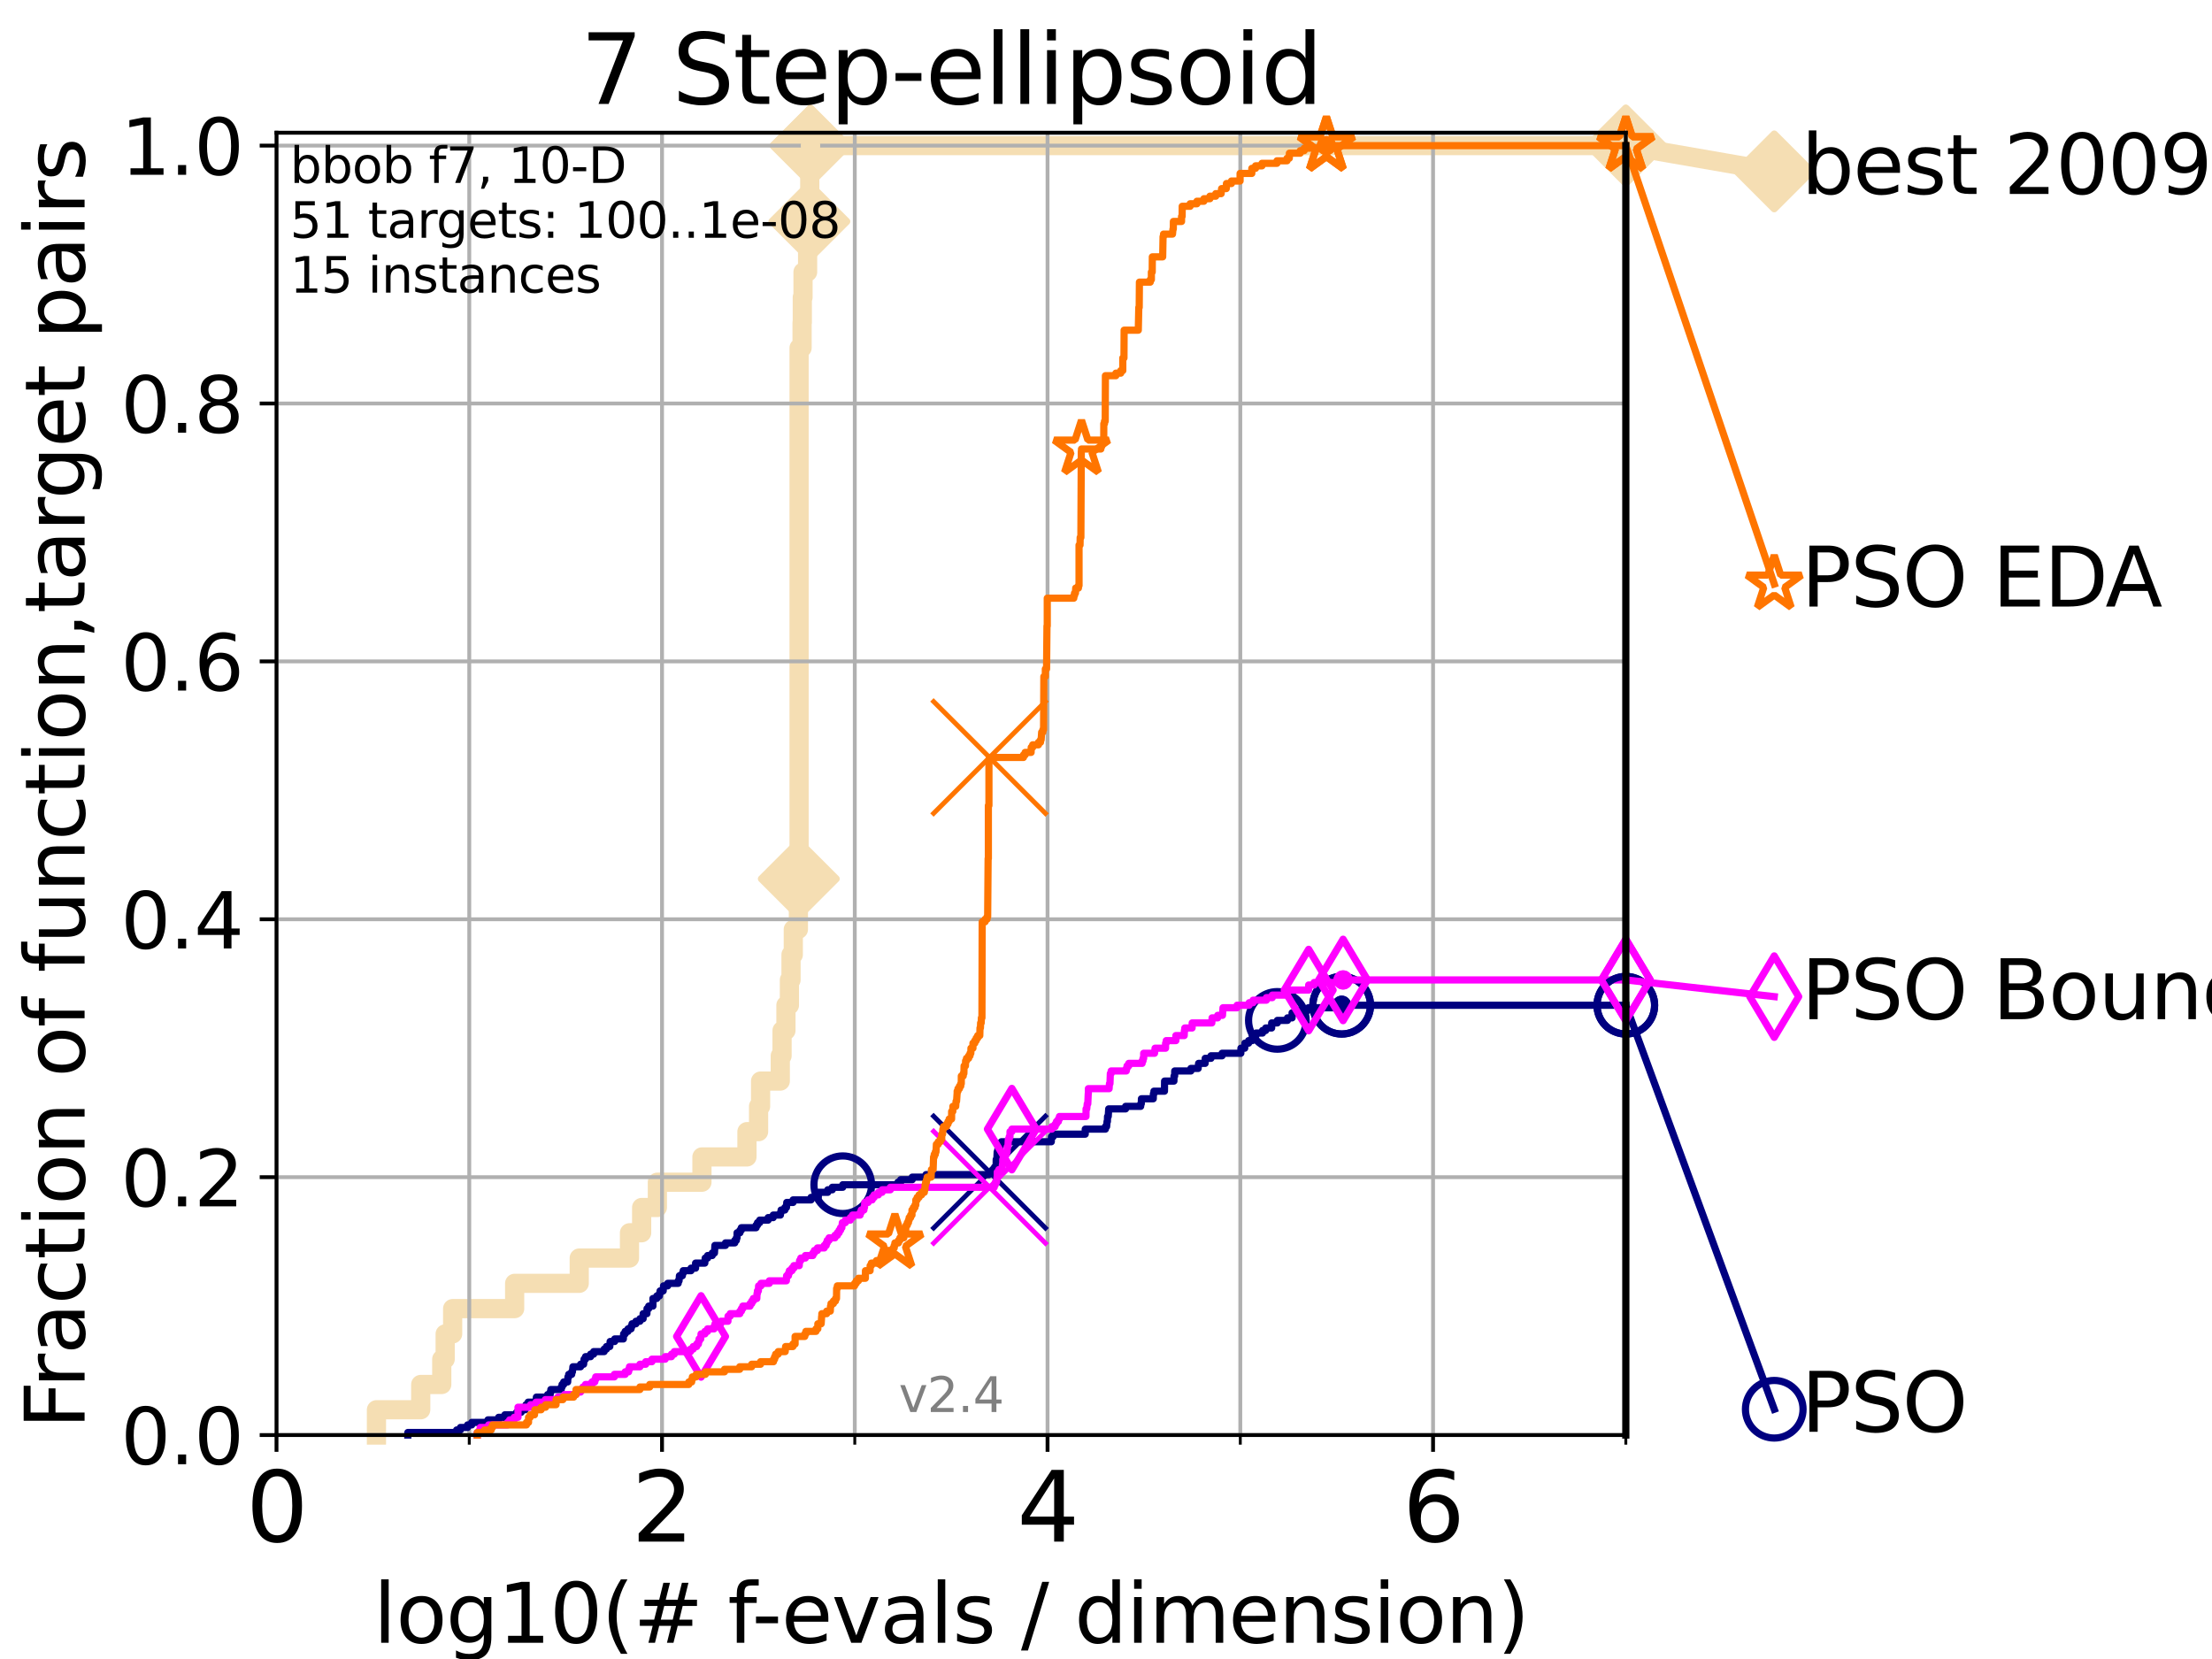 <?xml version="1.0" encoding="utf-8" standalone="no"?>
<!DOCTYPE svg PUBLIC "-//W3C//DTD SVG 1.1//EN"
  "http://www.w3.org/Graphics/SVG/1.1/DTD/svg11.dtd">
<svg height="345.6pt" version="1.1" viewBox="0 0 460.8 345.6" width="460.8pt" xmlns="http://www.w3.org/2000/svg" xmlns:xlink="http://www.w3.org/1999/xlink">
 <defs>
  <style type="text/css">*{stroke-linecap:butt;stroke-linejoin:round;}</style>
 </defs>
 <g id="figure_1">
  <g id="patch_1">
   <path d="M 0 345.6 
L 460.8 345.6 
L 460.8 0 
L 0 0 
z
" style="fill:#ffffff;"/>
  </g>
  <g id="axes_1">
   <g id="patch_2">
    <path d="M 57.6 298.944 
L 338.688 298.944 
L 338.688 27.648 
L 57.6 27.648 
z
" style="fill:#ffffff;"/>
   </g>
   <g id="line2d_1">
    <path d="M 78.421 298.944 
L 78.421 293.677 
L 87.644 293.677 
L 87.644 288.41 
L 92.027 288.41 
L 92.027 283.143 
L 92.738 283.143 
L 92.738 277.877 
L 94.295 277.877 
L 94.295 272.61 
L 107.213 272.61 
L 107.213 267.343 
L 120.666 267.343 
L 120.666 262.076 
L 131.134 262.076 
L 131.134 256.809 
L 133.667 256.809 
L 133.667 251.542 
L 136.943 251.542 
L 136.943 246.275 
L 146.227 246.275 
L 146.227 241.009 
L 155.603 241.009 
L 155.603 235.742 
L 158.026 235.742 
L 158.026 230.475 
L 158.444 230.475 
L 158.444 225.208 
L 162.547 225.208 
L 162.547 219.941 
L 162.917 219.941 
L 162.917 214.674 
L 163.725 214.674 
L 163.725 209.407 
L 164.448 209.407 
L 164.448 204.141 
L 164.784 204.141 
L 164.784 198.874 
L 165.259 198.874 
L 165.259 193.607 
L 166.32 193.607 
L 166.32 188.34 
L 166.406 188.34 
L 166.406 183.073 
L 166.463 183.073 
L 166.463 72.469 
L 167.086 72.469 
L 167.086 67.202 
L 167.135 67.202 
L 167.135 61.935 
L 167.285 61.935 
L 167.285 56.668 
L 168.239 56.668 
L 168.239 51.402 
L 168.473 51.402 
L 168.473 46.135 
L 168.603 46.135 
L 168.603 40.868 
L 168.686 40.868 
L 168.686 35.601 
L 168.844 35.601 
L 168.844 30.334 
L 338.688 30.334 
" style="fill:none;stroke:#f5deb3;stroke-linecap:square;stroke-width:4;"/>
   </g>
   <g id="line2d_2">
    <defs>
     <path d="M 0 7.778 
L 7.778 0 
L 0 -7.778 
L -7.778 0 
z
" id="m49104e5f10" style="stroke:#f5deb3;stroke-linejoin:miter;stroke-width:1.5;"/>
    </defs>
    <g>
     <use style="fill:#f5deb3;stroke:#f5deb3;stroke-linejoin:miter;stroke-width:1.5;" x="166.406" xlink:href="#m49104e5f10" y="183.073"/>
     <use style="fill:#f5deb3;stroke:#f5deb3;stroke-linejoin:miter;stroke-width:1.5;" x="168.603" xlink:href="#m49104e5f10" y="46.135"/>
     <use style="fill:#f5deb3;stroke:#f5deb3;stroke-linejoin:miter;stroke-width:1.5;" x="168.844" xlink:href="#m49104e5f10" y="30.334"/>
     <use style="fill:#f5deb3;stroke:#f5deb3;stroke-linejoin:miter;stroke-width:1.5;" x="168.844" xlink:href="#m49104e5f10" y="30.334"/>
     <use style="fill:#f5deb3;stroke:#f5deb3;stroke-linejoin:miter;stroke-width:1.5;" x="338.688" xlink:href="#m49104e5f10" y="30.334"/>
    </g>
   </g>
   <g id="line2d_3">
    <path style="fill:none;stroke:#f5deb3;stroke-linecap:square;stroke-width:4;"/>
    <g/>
   </g>
   <g id="line2d_4">
    <path d="M 338.688 30.334 
L 369.608 35.706 
" style="fill:none;stroke:#f5deb3;stroke-linecap:square;stroke-width:4;"/>
    <g>
     <use style="fill:#f5deb3;stroke:#f5deb3;stroke-linejoin:miter;stroke-width:1.5;" x="338.688" xlink:href="#m49104e5f10" y="30.334"/>
     <use style="fill:#f5deb3;stroke:#f5deb3;stroke-linejoin:miter;stroke-width:1.5;" x="369.608" xlink:href="#m49104e5f10" y="35.706"/>
    </g>
   </g>
   <g id="matplotlib.axis_1">
    <g id="xtick_1">
     <g id="line2d_5">
      <path clip-path="url(#p3c9258f9c3)" d="M 57.6 298.944 
L 57.6 27.648 
" style="fill:none;stroke:#b0b0b0;stroke-linecap:square;stroke-width:0.8;"/>
     </g>
     <g id="line2d_6">
      <defs>
       <path d="M 0 0 
L 0 3.5 
" id="m5a5d96b791" style="stroke:#000000;stroke-width:0.8;"/>
      </defs>
      <g>
       <use style="stroke:#000000;stroke-width:0.8;" x="57.6" xlink:href="#m5a5d96b791" y="298.944"/>
      </g>
     </g>
     <g id="text_1">
      <!-- 0 -->
      <g transform="translate(51.237 321.141)scale(0.2 -0.2)">
       <defs>
        <path d="M 2034 4250 
Q 1547 4250 1301 3770 
Q 1056 3291 1056 2328 
Q 1056 1369 1301 889 
Q 1547 409 2034 409 
Q 2525 409 2770 889 
Q 3016 1369 3016 2328 
Q 3016 3291 2770 3770 
Q 2525 4250 2034 4250 
z
M 2034 4750 
Q 2819 4750 3233 4129 
Q 3647 3509 3647 2328 
Q 3647 1150 3233 529 
Q 2819 -91 2034 -91 
Q 1250 -91 836 529 
Q 422 1150 422 2328 
Q 422 3509 836 4129 
Q 1250 4750 2034 4750 
z
" id="DejaVuSans-30" transform="scale(0.016)"/>
       </defs>
       <use xlink:href="#DejaVuSans-30"/>
      </g>
     </g>
    </g>
    <g id="xtick_2">
     <g id="line2d_7">
      <path clip-path="url(#p3c9258f9c3)" d="M 137.911 298.944 
L 137.911 27.648 
" style="fill:none;stroke:#b0b0b0;stroke-linecap:square;stroke-width:0.8;"/>
     </g>
     <g id="line2d_8">
      <g>
       <use style="stroke:#000000;stroke-width:0.8;" x="137.911" xlink:href="#m5a5d96b791" y="298.944"/>
      </g>
     </g>
     <g id="text_2">
      <!-- 2 -->
      <g transform="translate(131.548 321.141)scale(0.2 -0.2)">
       <defs>
        <path d="M 1228 531 
L 3431 531 
L 3431 0 
L 469 0 
L 469 531 
Q 828 903 1448 1529 
Q 2069 2156 2228 2338 
Q 2531 2678 2651 2914 
Q 2772 3150 2772 3378 
Q 2772 3750 2511 3984 
Q 2250 4219 1831 4219 
Q 1534 4219 1204 4116 
Q 875 4013 500 3803 
L 500 4441 
Q 881 4594 1212 4672 
Q 1544 4750 1819 4750 
Q 2544 4750 2975 4387 
Q 3406 4025 3406 3419 
Q 3406 3131 3298 2873 
Q 3191 2616 2906 2266 
Q 2828 2175 2409 1742 
Q 1991 1309 1228 531 
z
" id="DejaVuSans-32" transform="scale(0.016)"/>
       </defs>
       <use xlink:href="#DejaVuSans-32"/>
      </g>
     </g>
    </g>
    <g id="xtick_3">
     <g id="line2d_9">
      <path clip-path="url(#p3c9258f9c3)" d="M 218.222 298.944 
L 218.222 27.648 
" style="fill:none;stroke:#b0b0b0;stroke-linecap:square;stroke-width:0.8;"/>
     </g>
     <g id="line2d_10">
      <g>
       <use style="stroke:#000000;stroke-width:0.8;" x="218.222" xlink:href="#m5a5d96b791" y="298.944"/>
      </g>
     </g>
     <g id="text_3">
      <!-- 4 -->
      <g transform="translate(211.859 321.141)scale(0.2 -0.2)">
       <defs>
        <path d="M 2419 4116 
L 825 1625 
L 2419 1625 
L 2419 4116 
z
M 2253 4666 
L 3047 4666 
L 3047 1625 
L 3713 1625 
L 3713 1100 
L 3047 1100 
L 3047 0 
L 2419 0 
L 2419 1100 
L 313 1100 
L 313 1709 
L 2253 4666 
z
" id="DejaVuSans-34" transform="scale(0.016)"/>
       </defs>
       <use xlink:href="#DejaVuSans-34"/>
      </g>
     </g>
    </g>
    <g id="xtick_4">
     <g id="line2d_11">
      <path clip-path="url(#p3c9258f9c3)" d="M 298.533 298.944 
L 298.533 27.648 
" style="fill:none;stroke:#b0b0b0;stroke-linecap:square;stroke-width:0.8;"/>
     </g>
     <g id="line2d_12">
      <g>
       <use style="stroke:#000000;stroke-width:0.8;" x="298.533" xlink:href="#m5a5d96b791" y="298.944"/>
      </g>
     </g>
     <g id="text_4">
      <!-- 6 -->
      <g transform="translate(292.17 321.141)scale(0.2 -0.2)">
       <defs>
        <path d="M 2113 2584 
Q 1688 2584 1439 2293 
Q 1191 2003 1191 1497 
Q 1191 994 1439 701 
Q 1688 409 2113 409 
Q 2538 409 2786 701 
Q 3034 994 3034 1497 
Q 3034 2003 2786 2293 
Q 2538 2584 2113 2584 
z
M 3366 4563 
L 3366 3988 
Q 3128 4100 2886 4159 
Q 2644 4219 2406 4219 
Q 1781 4219 1451 3797 
Q 1122 3375 1075 2522 
Q 1259 2794 1537 2939 
Q 1816 3084 2150 3084 
Q 2853 3084 3261 2657 
Q 3669 2231 3669 1497 
Q 3669 778 3244 343 
Q 2819 -91 2113 -91 
Q 1303 -91 875 529 
Q 447 1150 447 2328 
Q 447 3434 972 4092 
Q 1497 4750 2381 4750 
Q 2619 4750 2861 4703 
Q 3103 4656 3366 4563 
z
" id="DejaVuSans-36" transform="scale(0.016)"/>
       </defs>
       <use xlink:href="#DejaVuSans-36"/>
      </g>
     </g>
    </g>
    <g id="xtick_5">
     <g id="line2d_13">
      <path clip-path="url(#p3c9258f9c3)" d="M 97.755 298.944 
L 97.755 27.648 
" style="fill:none;stroke:#b0b0b0;stroke-linecap:square;stroke-width:0.8;"/>
     </g>
     <g id="line2d_14">
      <defs>
       <path d="M 0 0 
L 0 2 
" id="m63c6b24f90" style="stroke:#000000;stroke-width:0.6;"/>
      </defs>
      <g>
       <use style="stroke:#000000;stroke-width:0.6;" x="97.755" xlink:href="#m63c6b24f90" y="298.944"/>
      </g>
     </g>
    </g>
    <g id="xtick_6">
     <g id="line2d_15">
      <path clip-path="url(#p3c9258f9c3)" d="M 178.066 298.944 
L 178.066 27.648 
" style="fill:none;stroke:#b0b0b0;stroke-linecap:square;stroke-width:0.8;"/>
     </g>
     <g id="line2d_16">
      <g>
       <use style="stroke:#000000;stroke-width:0.6;" x="178.066" xlink:href="#m63c6b24f90" y="298.944"/>
      </g>
     </g>
    </g>
    <g id="xtick_7">
     <g id="line2d_17">
      <path clip-path="url(#p3c9258f9c3)" d="M 258.377 298.944 
L 258.377 27.648 
" style="fill:none;stroke:#b0b0b0;stroke-linecap:square;stroke-width:0.8;"/>
     </g>
     <g id="line2d_18">
      <g>
       <use style="stroke:#000000;stroke-width:0.6;" x="258.377" xlink:href="#m63c6b24f90" y="298.944"/>
      </g>
     </g>
    </g>
    <g id="xtick_8">
     <g id="line2d_19">
      <path clip-path="url(#p3c9258f9c3)" d="M 338.688 298.944 
L 338.688 27.648 
" style="fill:none;stroke:#b0b0b0;stroke-linecap:square;stroke-width:0.8;"/>
     </g>
     <g id="line2d_20">
      <g>
       <use style="stroke:#000000;stroke-width:0.6;" x="338.688" xlink:href="#m63c6b24f90" y="298.944"/>
      </g>
     </g>
    </g>
    <g id="text_5">
     <!-- log10(# f-evals / dimension) -->
     <g transform="translate(77.764 342.218)scale(0.17 -0.17)">
      <defs>
       <path d="M 603 4863 
L 1178 4863 
L 1178 0 
L 603 0 
L 603 4863 
z
" id="DejaVuSans-6c" transform="scale(0.016)"/>
       <path d="M 1959 3097 
Q 1497 3097 1228 2736 
Q 959 2375 959 1747 
Q 959 1119 1226 758 
Q 1494 397 1959 397 
Q 2419 397 2687 759 
Q 2956 1122 2956 1747 
Q 2956 2369 2687 2733 
Q 2419 3097 1959 3097 
z
M 1959 3584 
Q 2709 3584 3137 3096 
Q 3566 2609 3566 1747 
Q 3566 888 3137 398 
Q 2709 -91 1959 -91 
Q 1206 -91 779 398 
Q 353 888 353 1747 
Q 353 2609 779 3096 
Q 1206 3584 1959 3584 
z
" id="DejaVuSans-6f" transform="scale(0.016)"/>
       <path d="M 2906 1791 
Q 2906 2416 2648 2759 
Q 2391 3103 1925 3103 
Q 1463 3103 1205 2759 
Q 947 2416 947 1791 
Q 947 1169 1205 825 
Q 1463 481 1925 481 
Q 2391 481 2648 825 
Q 2906 1169 2906 1791 
z
M 3481 434 
Q 3481 -459 3084 -895 
Q 2688 -1331 1869 -1331 
Q 1566 -1331 1297 -1286 
Q 1028 -1241 775 -1147 
L 775 -588 
Q 1028 -725 1275 -790 
Q 1522 -856 1778 -856 
Q 2344 -856 2625 -561 
Q 2906 -266 2906 331 
L 2906 616 
Q 2728 306 2450 153 
Q 2172 0 1784 0 
Q 1141 0 747 490 
Q 353 981 353 1791 
Q 353 2603 747 3093 
Q 1141 3584 1784 3584 
Q 2172 3584 2450 3431 
Q 2728 3278 2906 2969 
L 2906 3500 
L 3481 3500 
L 3481 434 
z
" id="DejaVuSans-67" transform="scale(0.016)"/>
       <path d="M 794 531 
L 1825 531 
L 1825 4091 
L 703 3866 
L 703 4441 
L 1819 4666 
L 2450 4666 
L 2450 531 
L 3481 531 
L 3481 0 
L 794 0 
L 794 531 
z
" id="DejaVuSans-31" transform="scale(0.016)"/>
       <path d="M 1984 4856 
Q 1566 4138 1362 3434 
Q 1159 2731 1159 2009 
Q 1159 1288 1364 580 
Q 1569 -128 1984 -844 
L 1484 -844 
Q 1016 -109 783 600 
Q 550 1309 550 2009 
Q 550 2706 781 3412 
Q 1013 4119 1484 4856 
L 1984 4856 
z
" id="DejaVuSans-28" transform="scale(0.016)"/>
       <path d="M 3272 2816 
L 2363 2816 
L 2100 1772 
L 3016 1772 
L 3272 2816 
z
M 2803 4594 
L 2478 3297 
L 3391 3297 
L 3719 4594 
L 4219 4594 
L 3897 3297 
L 4872 3297 
L 4872 2816 
L 3775 2816 
L 3519 1772 
L 4513 1772 
L 4513 1294 
L 3397 1294 
L 3072 0 
L 2572 0 
L 2894 1294 
L 1978 1294 
L 1656 0 
L 1153 0 
L 1478 1294 
L 494 1294 
L 494 1772 
L 1594 1772 
L 1856 2816 
L 850 2816 
L 850 3297 
L 1978 3297 
L 2297 4594 
L 2803 4594 
z
" id="DejaVuSans-23" transform="scale(0.016)"/>
       <path id="DejaVuSans-20" transform="scale(0.016)"/>
       <path d="M 2375 4863 
L 2375 4384 
L 1825 4384 
Q 1516 4384 1395 4259 
Q 1275 4134 1275 3809 
L 1275 3500 
L 2222 3500 
L 2222 3053 
L 1275 3053 
L 1275 0 
L 697 0 
L 697 3053 
L 147 3053 
L 147 3500 
L 697 3500 
L 697 3744 
Q 697 4328 969 4595 
Q 1241 4863 1831 4863 
L 2375 4863 
z
" id="DejaVuSans-66" transform="scale(0.016)"/>
       <path d="M 313 2009 
L 1997 2009 
L 1997 1497 
L 313 1497 
L 313 2009 
z
" id="DejaVuSans-2d" transform="scale(0.016)"/>
       <path d="M 3597 1894 
L 3597 1613 
L 953 1613 
Q 991 1019 1311 708 
Q 1631 397 2203 397 
Q 2534 397 2845 478 
Q 3156 559 3463 722 
L 3463 178 
Q 3153 47 2828 -22 
Q 2503 -91 2169 -91 
Q 1331 -91 842 396 
Q 353 884 353 1716 
Q 353 2575 817 3079 
Q 1281 3584 2069 3584 
Q 2775 3584 3186 3129 
Q 3597 2675 3597 1894 
z
M 3022 2063 
Q 3016 2534 2758 2815 
Q 2500 3097 2075 3097 
Q 1594 3097 1305 2825 
Q 1016 2553 972 2059 
L 3022 2063 
z
" id="DejaVuSans-65" transform="scale(0.016)"/>
       <path d="M 191 3500 
L 800 3500 
L 1894 563 
L 2988 3500 
L 3597 3500 
L 2284 0 
L 1503 0 
L 191 3500 
z
" id="DejaVuSans-76" transform="scale(0.016)"/>
       <path d="M 2194 1759 
Q 1497 1759 1228 1600 
Q 959 1441 959 1056 
Q 959 750 1161 570 
Q 1363 391 1709 391 
Q 2188 391 2477 730 
Q 2766 1069 2766 1631 
L 2766 1759 
L 2194 1759 
z
M 3341 1997 
L 3341 0 
L 2766 0 
L 2766 531 
Q 2569 213 2275 61 
Q 1981 -91 1556 -91 
Q 1019 -91 701 211 
Q 384 513 384 1019 
Q 384 1609 779 1909 
Q 1175 2209 1959 2209 
L 2766 2209 
L 2766 2266 
Q 2766 2663 2505 2880 
Q 2244 3097 1772 3097 
Q 1472 3097 1187 3025 
Q 903 2953 641 2809 
L 641 3341 
Q 956 3463 1253 3523 
Q 1550 3584 1831 3584 
Q 2591 3584 2966 3190 
Q 3341 2797 3341 1997 
z
" id="DejaVuSans-61" transform="scale(0.016)"/>
       <path d="M 2834 3397 
L 2834 2853 
Q 2591 2978 2328 3040 
Q 2066 3103 1784 3103 
Q 1356 3103 1142 2972 
Q 928 2841 928 2578 
Q 928 2378 1081 2264 
Q 1234 2150 1697 2047 
L 1894 2003 
Q 2506 1872 2764 1633 
Q 3022 1394 3022 966 
Q 3022 478 2636 193 
Q 2250 -91 1575 -91 
Q 1294 -91 989 -36 
Q 684 19 347 128 
L 347 722 
Q 666 556 975 473 
Q 1284 391 1588 391 
Q 1994 391 2212 530 
Q 2431 669 2431 922 
Q 2431 1156 2273 1281 
Q 2116 1406 1581 1522 
L 1381 1569 
Q 847 1681 609 1914 
Q 372 2147 372 2553 
Q 372 3047 722 3315 
Q 1072 3584 1716 3584 
Q 2034 3584 2315 3537 
Q 2597 3491 2834 3397 
z
" id="DejaVuSans-73" transform="scale(0.016)"/>
       <path d="M 1625 4666 
L 2156 4666 
L 531 -594 
L 0 -594 
L 1625 4666 
z
" id="DejaVuSans-2f" transform="scale(0.016)"/>
       <path d="M 2906 2969 
L 2906 4863 
L 3481 4863 
L 3481 0 
L 2906 0 
L 2906 525 
Q 2725 213 2448 61 
Q 2172 -91 1784 -91 
Q 1150 -91 751 415 
Q 353 922 353 1747 
Q 353 2572 751 3078 
Q 1150 3584 1784 3584 
Q 2172 3584 2448 3432 
Q 2725 3281 2906 2969 
z
M 947 1747 
Q 947 1113 1208 752 
Q 1469 391 1925 391 
Q 2381 391 2643 752 
Q 2906 1113 2906 1747 
Q 2906 2381 2643 2742 
Q 2381 3103 1925 3103 
Q 1469 3103 1208 2742 
Q 947 2381 947 1747 
z
" id="DejaVuSans-64" transform="scale(0.016)"/>
       <path d="M 603 3500 
L 1178 3500 
L 1178 0 
L 603 0 
L 603 3500 
z
M 603 4863 
L 1178 4863 
L 1178 4134 
L 603 4134 
L 603 4863 
z
" id="DejaVuSans-69" transform="scale(0.016)"/>
       <path d="M 3328 2828 
Q 3544 3216 3844 3400 
Q 4144 3584 4550 3584 
Q 5097 3584 5394 3201 
Q 5691 2819 5691 2113 
L 5691 0 
L 5113 0 
L 5113 2094 
Q 5113 2597 4934 2840 
Q 4756 3084 4391 3084 
Q 3944 3084 3684 2787 
Q 3425 2491 3425 1978 
L 3425 0 
L 2847 0 
L 2847 2094 
Q 2847 2600 2669 2842 
Q 2491 3084 2119 3084 
Q 1678 3084 1418 2786 
Q 1159 2488 1159 1978 
L 1159 0 
L 581 0 
L 581 3500 
L 1159 3500 
L 1159 2956 
Q 1356 3278 1631 3431 
Q 1906 3584 2284 3584 
Q 2666 3584 2933 3390 
Q 3200 3197 3328 2828 
z
" id="DejaVuSans-6d" transform="scale(0.016)"/>
       <path d="M 3513 2113 
L 3513 0 
L 2938 0 
L 2938 2094 
Q 2938 2591 2744 2837 
Q 2550 3084 2163 3084 
Q 1697 3084 1428 2787 
Q 1159 2491 1159 1978 
L 1159 0 
L 581 0 
L 581 3500 
L 1159 3500 
L 1159 2956 
Q 1366 3272 1645 3428 
Q 1925 3584 2291 3584 
Q 2894 3584 3203 3211 
Q 3513 2838 3513 2113 
z
" id="DejaVuSans-6e" transform="scale(0.016)"/>
       <path d="M 513 4856 
L 1013 4856 
Q 1481 4119 1714 3412 
Q 1947 2706 1947 2009 
Q 1947 1309 1714 600 
Q 1481 -109 1013 -844 
L 513 -844 
Q 928 -128 1133 580 
Q 1338 1288 1338 2009 
Q 1338 2731 1133 3434 
Q 928 4138 513 4856 
z
" id="DejaVuSans-29" transform="scale(0.016)"/>
      </defs>
      <use xlink:href="#DejaVuSans-6c"/>
      <use x="27.783" xlink:href="#DejaVuSans-6f"/>
      <use x="88.965" xlink:href="#DejaVuSans-67"/>
      <use x="152.441" xlink:href="#DejaVuSans-31"/>
      <use x="216.064" xlink:href="#DejaVuSans-30"/>
      <use x="279.688" xlink:href="#DejaVuSans-28"/>
      <use x="318.701" xlink:href="#DejaVuSans-23"/>
      <use x="402.49" xlink:href="#DejaVuSans-20"/>
      <use x="434.277" xlink:href="#DejaVuSans-66"/>
      <use x="463.982" xlink:href="#DejaVuSans-2d"/>
      <use x="500.066" xlink:href="#DejaVuSans-65"/>
      <use x="561.59" xlink:href="#DejaVuSans-76"/>
      <use x="620.77" xlink:href="#DejaVuSans-61"/>
      <use x="682.049" xlink:href="#DejaVuSans-6c"/>
      <use x="709.832" xlink:href="#DejaVuSans-73"/>
      <use x="761.932" xlink:href="#DejaVuSans-20"/>
      <use x="793.719" xlink:href="#DejaVuSans-2f"/>
      <use x="827.41" xlink:href="#DejaVuSans-20"/>
      <use x="859.197" xlink:href="#DejaVuSans-64"/>
      <use x="922.674" xlink:href="#DejaVuSans-69"/>
      <use x="950.457" xlink:href="#DejaVuSans-6d"/>
      <use x="1047.869" xlink:href="#DejaVuSans-65"/>
      <use x="1109.393" xlink:href="#DejaVuSans-6e"/>
      <use x="1172.771" xlink:href="#DejaVuSans-73"/>
      <use x="1224.871" xlink:href="#DejaVuSans-69"/>
      <use x="1252.654" xlink:href="#DejaVuSans-6f"/>
      <use x="1313.836" xlink:href="#DejaVuSans-6e"/>
      <use x="1377.215" xlink:href="#DejaVuSans-29"/>
     </g>
    </g>
   </g>
   <g id="matplotlib.axis_2">
    <g id="ytick_1">
     <g id="line2d_21">
      <path clip-path="url(#p3c9258f9c3)" d="M 57.6 298.944 
L 338.688 298.944 
" style="fill:none;stroke:#b0b0b0;stroke-linecap:square;stroke-width:0.8;"/>
     </g>
     <g id="line2d_22">
      <defs>
       <path d="M 0 0 
L -3.5 0 
" id="m5356560f9d" style="stroke:#000000;stroke-width:0.8;"/>
      </defs>
      <g>
       <use style="stroke:#000000;stroke-width:0.8;" x="57.6" xlink:href="#m5356560f9d" y="298.944"/>
      </g>
     </g>
     <g id="text_6">
      <!-- 0.0 -->
      <g transform="translate(25.155 305.023)scale(0.16 -0.16)">
       <defs>
        <path d="M 684 794 
L 1344 794 
L 1344 0 
L 684 0 
L 684 794 
z
" id="DejaVuSans-2e" transform="scale(0.016)"/>
       </defs>
       <use xlink:href="#DejaVuSans-30"/>
       <use x="63.623" xlink:href="#DejaVuSans-2e"/>
       <use x="95.41" xlink:href="#DejaVuSans-30"/>
      </g>
     </g>
    </g>
    <g id="ytick_2">
     <g id="line2d_23">
      <path clip-path="url(#p3c9258f9c3)" d="M 57.6 245.222 
L 338.688 245.222 
" style="fill:none;stroke:#b0b0b0;stroke-linecap:square;stroke-width:0.8;"/>
     </g>
     <g id="line2d_24">
      <g>
       <use style="stroke:#000000;stroke-width:0.8;" x="57.6" xlink:href="#m5356560f9d" y="245.222"/>
      </g>
     </g>
     <g id="text_7">
      <!-- 0.2 -->
      <g transform="translate(25.155 251.301)scale(0.16 -0.16)">
       <use xlink:href="#DejaVuSans-30"/>
       <use x="63.623" xlink:href="#DejaVuSans-2e"/>
       <use x="95.41" xlink:href="#DejaVuSans-32"/>
      </g>
     </g>
    </g>
    <g id="ytick_3">
     <g id="line2d_25">
      <path clip-path="url(#p3c9258f9c3)" d="M 57.6 191.5 
L 338.688 191.5 
" style="fill:none;stroke:#b0b0b0;stroke-linecap:square;stroke-width:0.8;"/>
     </g>
     <g id="line2d_26">
      <g>
       <use style="stroke:#000000;stroke-width:0.8;" x="57.6" xlink:href="#m5356560f9d" y="191.5"/>
      </g>
     </g>
     <g id="text_8">
      <!-- 0.4 -->
      <g transform="translate(25.155 197.579)scale(0.16 -0.16)">
       <use xlink:href="#DejaVuSans-30"/>
       <use x="63.623" xlink:href="#DejaVuSans-2e"/>
       <use x="95.41" xlink:href="#DejaVuSans-34"/>
      </g>
     </g>
    </g>
    <g id="ytick_4">
     <g id="line2d_27">
      <path clip-path="url(#p3c9258f9c3)" d="M 57.6 137.778 
L 338.688 137.778 
" style="fill:none;stroke:#b0b0b0;stroke-linecap:square;stroke-width:0.8;"/>
     </g>
     <g id="line2d_28">
      <g>
       <use style="stroke:#000000;stroke-width:0.8;" x="57.6" xlink:href="#m5356560f9d" y="137.778"/>
      </g>
     </g>
     <g id="text_9">
      <!-- 0.6 -->
      <g transform="translate(25.155 143.857)scale(0.16 -0.16)">
       <use xlink:href="#DejaVuSans-30"/>
       <use x="63.623" xlink:href="#DejaVuSans-2e"/>
       <use x="95.41" xlink:href="#DejaVuSans-36"/>
      </g>
     </g>
    </g>
    <g id="ytick_5">
     <g id="line2d_29">
      <path clip-path="url(#p3c9258f9c3)" d="M 57.6 84.056 
L 338.688 84.056 
" style="fill:none;stroke:#b0b0b0;stroke-linecap:square;stroke-width:0.8;"/>
     </g>
     <g id="line2d_30">
      <g>
       <use style="stroke:#000000;stroke-width:0.8;" x="57.6" xlink:href="#m5356560f9d" y="84.056"/>
      </g>
     </g>
     <g id="text_10">
      <!-- 0.8 -->
      <g transform="translate(25.155 90.135)scale(0.16 -0.16)">
       <defs>
        <path d="M 2034 2216 
Q 1584 2216 1326 1975 
Q 1069 1734 1069 1313 
Q 1069 891 1326 650 
Q 1584 409 2034 409 
Q 2484 409 2743 651 
Q 3003 894 3003 1313 
Q 3003 1734 2745 1975 
Q 2488 2216 2034 2216 
z
M 1403 2484 
Q 997 2584 770 2862 
Q 544 3141 544 3541 
Q 544 4100 942 4425 
Q 1341 4750 2034 4750 
Q 2731 4750 3128 4425 
Q 3525 4100 3525 3541 
Q 3525 3141 3298 2862 
Q 3072 2584 2669 2484 
Q 3125 2378 3379 2068 
Q 3634 1759 3634 1313 
Q 3634 634 3220 271 
Q 2806 -91 2034 -91 
Q 1263 -91 848 271 
Q 434 634 434 1313 
Q 434 1759 690 2068 
Q 947 2378 1403 2484 
z
M 1172 3481 
Q 1172 3119 1398 2916 
Q 1625 2713 2034 2713 
Q 2441 2713 2670 2916 
Q 2900 3119 2900 3481 
Q 2900 3844 2670 4047 
Q 2441 4250 2034 4250 
Q 1625 4250 1398 4047 
Q 1172 3844 1172 3481 
z
" id="DejaVuSans-38" transform="scale(0.016)"/>
       </defs>
       <use xlink:href="#DejaVuSans-30"/>
       <use x="63.623" xlink:href="#DejaVuSans-2e"/>
       <use x="95.41" xlink:href="#DejaVuSans-38"/>
      </g>
     </g>
    </g>
    <g id="ytick_6">
     <g id="line2d_31">
      <path clip-path="url(#p3c9258f9c3)" d="M 57.6 30.334 
L 338.688 30.334 
" style="fill:none;stroke:#b0b0b0;stroke-linecap:square;stroke-width:0.8;"/>
     </g>
     <g id="line2d_32">
      <g>
       <use style="stroke:#000000;stroke-width:0.8;" x="57.6" xlink:href="#m5356560f9d" y="30.334"/>
      </g>
     </g>
     <g id="text_11">
      <!-- 1.0 -->
      <g transform="translate(25.155 36.413)scale(0.16 -0.16)">
       <use xlink:href="#DejaVuSans-31"/>
       <use x="63.623" xlink:href="#DejaVuSans-2e"/>
       <use x="95.41" xlink:href="#DejaVuSans-30"/>
      </g>
     </g>
    </g>
    <g id="text_12">
     <!-- Fraction of function,target pairs -->
     <g transform="translate(17.62 297.681)rotate(-90)scale(0.17 -0.17)">
      <defs>
       <path d="M 628 4666 
L 3309 4666 
L 3309 4134 
L 1259 4134 
L 1259 2759 
L 3109 2759 
L 3109 2228 
L 1259 2228 
L 1259 0 
L 628 0 
L 628 4666 
z
" id="DejaVuSans-46" transform="scale(0.016)"/>
       <path d="M 2631 2963 
Q 2534 3019 2420 3045 
Q 2306 3072 2169 3072 
Q 1681 3072 1420 2755 
Q 1159 2438 1159 1844 
L 1159 0 
L 581 0 
L 581 3500 
L 1159 3500 
L 1159 2956 
Q 1341 3275 1631 3429 
Q 1922 3584 2338 3584 
Q 2397 3584 2469 3576 
Q 2541 3569 2628 3553 
L 2631 2963 
z
" id="DejaVuSans-72" transform="scale(0.016)"/>
       <path d="M 3122 3366 
L 3122 2828 
Q 2878 2963 2633 3030 
Q 2388 3097 2138 3097 
Q 1578 3097 1268 2742 
Q 959 2388 959 1747 
Q 959 1106 1268 751 
Q 1578 397 2138 397 
Q 2388 397 2633 464 
Q 2878 531 3122 666 
L 3122 134 
Q 2881 22 2623 -34 
Q 2366 -91 2075 -91 
Q 1284 -91 818 406 
Q 353 903 353 1747 
Q 353 2603 823 3093 
Q 1294 3584 2113 3584 
Q 2378 3584 2631 3529 
Q 2884 3475 3122 3366 
z
" id="DejaVuSans-63" transform="scale(0.016)"/>
       <path d="M 1172 4494 
L 1172 3500 
L 2356 3500 
L 2356 3053 
L 1172 3053 
L 1172 1153 
Q 1172 725 1289 603 
Q 1406 481 1766 481 
L 2356 481 
L 2356 0 
L 1766 0 
Q 1100 0 847 248 
Q 594 497 594 1153 
L 594 3053 
L 172 3053 
L 172 3500 
L 594 3500 
L 594 4494 
L 1172 4494 
z
" id="DejaVuSans-74" transform="scale(0.016)"/>
       <path d="M 544 1381 
L 544 3500 
L 1119 3500 
L 1119 1403 
Q 1119 906 1312 657 
Q 1506 409 1894 409 
Q 2359 409 2629 706 
Q 2900 1003 2900 1516 
L 2900 3500 
L 3475 3500 
L 3475 0 
L 2900 0 
L 2900 538 
Q 2691 219 2414 64 
Q 2138 -91 1772 -91 
Q 1169 -91 856 284 
Q 544 659 544 1381 
z
M 1991 3584 
L 1991 3584 
z
" id="DejaVuSans-75" transform="scale(0.016)"/>
       <path d="M 750 794 
L 1409 794 
L 1409 256 
L 897 -744 
L 494 -744 
L 750 256 
L 750 794 
z
" id="DejaVuSans-2c" transform="scale(0.016)"/>
       <path d="M 1159 525 
L 1159 -1331 
L 581 -1331 
L 581 3500 
L 1159 3500 
L 1159 2969 
Q 1341 3281 1617 3432 
Q 1894 3584 2278 3584 
Q 2916 3584 3314 3078 
Q 3713 2572 3713 1747 
Q 3713 922 3314 415 
Q 2916 -91 2278 -91 
Q 1894 -91 1617 61 
Q 1341 213 1159 525 
z
M 3116 1747 
Q 3116 2381 2855 2742 
Q 2594 3103 2138 3103 
Q 1681 3103 1420 2742 
Q 1159 2381 1159 1747 
Q 1159 1113 1420 752 
Q 1681 391 2138 391 
Q 2594 391 2855 752 
Q 3116 1113 3116 1747 
z
" id="DejaVuSans-70" transform="scale(0.016)"/>
      </defs>
      <use xlink:href="#DejaVuSans-46"/>
      <use x="50.27" xlink:href="#DejaVuSans-72"/>
      <use x="91.383" xlink:href="#DejaVuSans-61"/>
      <use x="152.662" xlink:href="#DejaVuSans-63"/>
      <use x="207.643" xlink:href="#DejaVuSans-74"/>
      <use x="246.852" xlink:href="#DejaVuSans-69"/>
      <use x="274.635" xlink:href="#DejaVuSans-6f"/>
      <use x="335.816" xlink:href="#DejaVuSans-6e"/>
      <use x="399.195" xlink:href="#DejaVuSans-20"/>
      <use x="430.982" xlink:href="#DejaVuSans-6f"/>
      <use x="492.164" xlink:href="#DejaVuSans-66"/>
      <use x="527.369" xlink:href="#DejaVuSans-20"/>
      <use x="559.156" xlink:href="#DejaVuSans-66"/>
      <use x="594.361" xlink:href="#DejaVuSans-75"/>
      <use x="657.74" xlink:href="#DejaVuSans-6e"/>
      <use x="721.119" xlink:href="#DejaVuSans-63"/>
      <use x="776.1" xlink:href="#DejaVuSans-74"/>
      <use x="815.309" xlink:href="#DejaVuSans-69"/>
      <use x="843.092" xlink:href="#DejaVuSans-6f"/>
      <use x="904.273" xlink:href="#DejaVuSans-6e"/>
      <use x="967.652" xlink:href="#DejaVuSans-2c"/>
      <use x="999.439" xlink:href="#DejaVuSans-74"/>
      <use x="1038.648" xlink:href="#DejaVuSans-61"/>
      <use x="1099.928" xlink:href="#DejaVuSans-72"/>
      <use x="1139.291" xlink:href="#DejaVuSans-67"/>
      <use x="1202.768" xlink:href="#DejaVuSans-65"/>
      <use x="1264.291" xlink:href="#DejaVuSans-74"/>
      <use x="1303.5" xlink:href="#DejaVuSans-20"/>
      <use x="1335.287" xlink:href="#DejaVuSans-70"/>
      <use x="1398.764" xlink:href="#DejaVuSans-61"/>
      <use x="1460.043" xlink:href="#DejaVuSans-69"/>
      <use x="1487.826" xlink:href="#DejaVuSans-72"/>
      <use x="1528.939" xlink:href="#DejaVuSans-73"/>
     </g>
    </g>
   </g>
   <g id="line2d_33">
    <defs>
     <path d="M 0 1.5 
C 0.398 1.5 0.779 1.342 1.061 1.061 
C 1.342 0.779 1.5 0.398 1.5 0 
C 1.5 -0.398 1.342 -0.779 1.061 -1.061 
C 0.779 -1.342 0.398 -1.5 0 -1.5 
C -0.398 -1.5 -0.779 -1.342 -1.061 -1.061 
C -1.342 -0.779 -1.5 -0.398 -1.5 0 
C -1.5 0.398 -1.342 0.779 -1.061 1.061 
C -0.779 1.342 -0.398 1.5 0 1.5 
z
" id="ma30f91768a" style="stroke:#f5deb3;"/>
    </defs>
    <g>
     <use style="fill:#f5deb3;stroke:#f5deb3;" x="168.844" xlink:href="#ma30f91768a" y="30.334"/>
     <use style="fill:#f5deb3;stroke:#f5deb3;" x="168.844" xlink:href="#ma30f91768a" y="30.334"/>
    </g>
   </g>
   <g id="line2d_34">
    <defs>
     <path d="M 0 1.5 
C 0.398 1.5 0.779 1.342 1.061 1.061 
C 1.342 0.779 1.5 0.398 1.5 0 
C 1.5 -0.398 1.342 -0.779 1.061 -1.061 
C 0.779 -1.342 0.398 -1.5 0 -1.5 
C -0.398 -1.5 -0.779 -1.342 -1.061 -1.061 
C -1.342 -0.779 -1.5 -0.398 -1.5 0 
C -1.5 0.398 -1.342 0.779 -1.061 1.061 
C -0.779 1.342 -0.398 1.5 0 1.5 
z
" id="mee49c75fd0" style="stroke:#000080;"/>
    </defs>
    <g>
     <use style="fill:#000080;stroke:#000080;" x="279.496" xlink:href="#mee49c75fd0" y="209.407"/>
     <use style="fill:#000080;stroke:#000080;" x="279.496" xlink:href="#mee49c75fd0" y="209.407"/>
    </g>
   </g>
   <g id="line2d_35">
    <path d="M 84.956 298.944 
L 84.956 298.417 
L 95.125 298.417 
L 95.125 297.891 
L 95.918 297.891 
L 95.918 297.364 
L 97.403 297.364 
L 97.403 296.837 
L 98.271 296.837 
L 98.271 296.311 
L 101.647 296.311 
L 101.647 295.784 
L 103.871 295.784 
L 103.871 295.257 
L 105.172 295.257 
L 105.172 294.731 
L 107.614 294.731 
L 107.614 294.204 
L 108.578 294.204 
L 108.578 293.677 
L 109.402 293.677 
L 109.402 293.15 
L 109.58 293.15 
L 109.58 292.624 
L 110.017 292.624 
L 110.017 292.097 
L 111.663 292.097 
L 111.742 291.044 
L 114.08 291.044 
L 114.08 290.517 
L 114.619 290.517 
L 114.619 289.99 
L 114.751 289.99 
L 114.751 289.464 
L 116.914 289.464 
L 116.914 288.937 
L 117.088 288.937 
L 117.088 288.41 
L 117.43 288.41 
L 117.43 287.884 
L 118.257 287.884 
L 118.31 286.83 
L 118.471 286.83 
L 118.471 286.304 
L 119.097 286.304 
L 119.097 285.777 
L 119.25 285.777 
L 119.352 284.723 
L 120.945 284.723 
L 120.945 284.197 
L 121.579 284.197 
L 121.668 283.143 
L 121.975 283.143 
L 121.975 282.617 
L 123.03 282.617 
L 123.03 282.09 
L 123.673 282.09 
L 123.673 281.563 
L 125.858 281.563 
L 125.858 281.037 
L 126.338 281.037 
L 126.338 280.51 
L 127.035 280.51 
L 127.1 279.457 
L 128.047 279.457 
L 128.047 278.93 
L 129.853 278.93 
L 129.909 277.877 
L 130.237 277.877 
L 130.237 277.35 
L 130.822 277.35 
L 130.822 276.823 
L 131.465 276.823 
L 131.465 276.296 
L 131.666 276.296 
L 131.666 275.77 
L 132.47 275.77 
L 132.47 275.243 
L 133.307 275.243 
L 133.307 274.716 
L 133.976 274.716 
L 133.976 273.663 
L 134.766 273.663 
L 134.787 272.61 
L 135.138 272.61 
L 135.138 272.083 
L 136.015 272.083 
L 136.015 270.503 
L 136.813 270.503 
L 136.813 269.976 
L 137.362 269.976 
L 137.362 269.45 
L 137.505 269.45 
L 137.505 268.923 
L 138.153 268.923 
L 138.222 267.87 
L 139.091 267.87 
L 139.091 267.343 
L 141.278 267.343 
L 141.278 266.816 
L 141.464 266.816 
L 141.535 265.763 
L 142.148 265.763 
L 142.148 265.236 
L 142.325 265.236 
L 142.325 264.709 
L 143.952 264.709 
L 143.952 264.183 
L 144.9 264.183 
L 144.9 263.129 
L 146.823 263.129 
L 146.906 262.076 
L 147.409 262.076 
L 147.409 261.549 
L 148.373 261.549 
L 148.373 261.023 
L 148.836 261.023 
L 148.929 259.443 
L 151.13 259.443 
L 151.13 258.916 
L 153.069 258.916 
L 153.069 258.389 
L 153.402 258.389 
L 153.402 257.862 
L 153.545 257.862 
L 153.545 256.809 
L 154.14 256.809 
L 154.14 256.282 
L 154.433 256.282 
L 154.433 255.756 
L 157.506 255.756 
L 157.506 255.229 
L 157.799 255.229 
L 157.799 254.702 
L 158.255 254.702 
L 158.255 254.176 
L 160.015 254.176 
L 160.015 253.649 
L 161.073 253.649 
L 161.073 253.122 
L 162.573 253.122 
L 162.573 252.596 
L 162.716 252.596 
L 162.716 252.069 
L 163.501 252.069 
L 163.501 251.542 
L 163.836 251.542 
L 163.895 250.489 
L 165.212 250.489 
L 165.212 249.962 
L 168.953 249.962 
L 168.953 249.436 
L 170.462 249.436 
L 170.503 248.382 
L 172.441 248.382 
L 172.441 247.855 
L 173.386 247.855 
L 173.386 247.329 
L 175.559 247.329 
L 175.559 246.802 
L 187.054 246.802 
L 187.054 246.275 
L 187.635 246.275 
L 187.635 245.749 
L 190.033 245.749 
L 190.033 245.222 
L 192.906 245.222 
L 192.906 244.695 
L 206 244.695 
L 206 244.169 
L 206.778 244.169 
L 206.778 243.642 
L 207.192 243.642 
L 207.192 243.115 
L 207.512 243.115 
L 207.527 241.535 
L 207.664 241.535 
L 207.728 239.955 
L 207.864 239.955 
L 207.864 239.428 
L 208.259 239.428 
L 208.259 238.375 
L 208.615 238.375 
L 208.615 237.848 
L 219.004 237.848 
L 219.037 236.795 
L 219.384 236.795 
L 219.384 236.268 
L 226.076 236.268 
L 226.076 235.215 
L 230.276 235.215 
L 230.276 234.688 
L 230.529 234.688 
L 230.617 233.635 
L 230.691 233.635 
L 230.722 232.582 
L 230.865 232.582 
L 230.964 231.001 
L 234.486 231.001 
L 234.486 230.475 
L 237.621 230.475 
L 237.621 229.948 
L 237.753 229.948 
L 237.777 228.895 
L 240.245 228.895 
L 240.275 227.841 
L 240.388 227.841 
L 240.388 227.315 
L 242.578 227.315 
L 242.605 225.208 
L 244.55 225.208 
L 244.571 224.155 
L 244.701 224.155 
L 244.717 223.101 
L 248.083 223.101 
L 248.083 222.575 
L 249.597 222.575 
L 249.69 221.521 
L 251.049 221.521 
L 251.069 220.468 
L 252.267 220.468 
L 252.267 219.941 
L 254.582 219.941 
L 254.582 219.414 
L 258.49 219.414 
L 258.51 218.361 
L 259.297 218.361 
L 259.335 217.308 
L 260.109 217.308 
L 260.109 216.781 
L 260.868 216.781 
L 260.877 215.728 
L 261.65 215.728 
L 261.65 215.201 
L 263.008 215.201 
L 263.008 214.674 
L 263.668 214.674 
L 263.668 214.148 
L 264.91 214.148 
L 264.91 213.094 
L 266.097 213.094 
L 266.097 212.567 
L 268.205 212.567 
L 268.205 212.041 
L 269.166 212.041 
L 269.166 210.987 
L 270.501 210.987 
L 270.501 210.461 
L 272.554 210.461 
L 272.554 209.934 
L 279.496 209.934 
L 279.496 209.407 
L 338.688 209.407 
L 338.688 209.407 
" style="fill:none;stroke:#000080;stroke-linecap:square;stroke-width:1.5;"/>
   </g>
   <g id="line2d_36">
    <defs>
     <path d="M 0 6 
C 1.591 6 3.117 5.368 4.243 4.243 
C 5.368 3.117 6 1.591 6 0 
C 6 -1.591 5.368 -3.117 4.243 -4.243 
C 3.117 -5.368 1.591 -6 0 -6 
C -1.591 -6 -3.117 -5.368 -4.243 -4.243 
C -5.368 -3.117 -6 -1.591 -6 0 
C -6 1.591 -5.368 3.117 -4.243 4.243 
C -3.117 5.368 -1.591 6 0 6 
z
" id="mad530a9d64" style="stroke:#000080;stroke-width:1.5;"/>
    </defs>
    <g>
     <use style="fill-opacity:0;stroke:#000080;stroke-width:1.5;" x="175.559" xlink:href="#mad530a9d64" y="246.802"/>
     <use style="fill-opacity:0;stroke:#000080;stroke-width:1.5;" x="266.097" xlink:href="#mad530a9d64" y="212.567"/>
     <use style="fill-opacity:0;stroke:#000080;stroke-width:1.5;" x="279.496" xlink:href="#mad530a9d64" y="209.407"/>
     <use style="fill-opacity:0;stroke:#000080;stroke-width:1.5;" x="279.496" xlink:href="#mad530a9d64" y="209.407"/>
     <use style="fill-opacity:0;stroke:#000080;stroke-width:1.5;" x="338.688" xlink:href="#mad530a9d64" y="209.407"/>
    </g>
   </g>
   <g id="line2d_37">
    <path style="fill:none;stroke:#000080;stroke-linecap:square;stroke-width:1.5;"/>
    <g/>
   </g>
   <g id="line2d_38">
    <path clip-path="url(#p3c9258f9c3)" d="M 206.134 244.169 
" style="fill:none;stroke:#000080;stroke-linecap:square;stroke-width:1.5;"/>
    <defs>
     <path d="M -12 12 
L 12 -12 
M -12 -12 
L 12 12 
" id="ma9191166a1" style="stroke:#000080;"/>
    </defs>
    <g clip-path="url(#p3c9258f9c3)">
     <use style="fill:#000080;stroke:#000080;" x="206.134" xlink:href="#ma9191166a1" y="244.169"/>
    </g>
   </g>
   <g id="line2d_39">
    <defs>
     <path d="M 0 1.5 
C 0.398 1.5 0.779 1.342 1.061 1.061 
C 1.342 0.779 1.5 0.398 1.5 0 
C 1.5 -0.398 1.342 -0.779 1.061 -1.061 
C 0.779 -1.342 0.398 -1.5 0 -1.5 
C -0.398 -1.5 -0.779 -1.342 -1.061 -1.061 
C -1.342 -0.779 -1.5 -0.398 -1.5 0 
C -1.5 0.398 -1.342 0.779 -1.061 1.061 
C -0.779 1.342 -0.398 1.5 0 1.5 
z
" id="m348ab79bb6" style="stroke:#ff00ff;"/>
    </defs>
    <g>
     <use style="fill:#ff00ff;stroke:#ff00ff;" x="279.79" xlink:href="#m348ab79bb6" y="204.141"/>
     <use style="fill:#ff00ff;stroke:#ff00ff;" x="279.79" xlink:href="#m348ab79bb6" y="204.141"/>
    </g>
   </g>
   <g id="line2d_40">
    <path d="M 99.418 298.944 
L 99.418 298.417 
L 99.887 298.417 
L 99.887 297.891 
L 100.04 297.891 
L 100.04 297.364 
L 101.786 297.364 
L 101.786 296.837 
L 105.733 296.837 
L 105.733 296.311 
L 106.169 296.311 
L 106.169 295.784 
L 107.111 295.784 
L 107.111 295.257 
L 107.909 295.257 
L 107.909 293.15 
L 110.527 293.15 
L 110.527 292.624 
L 111.663 292.624 
L 111.663 292.097 
L 113.595 292.097 
L 113.595 291.57 
L 116.203 291.57 
L 116.203 291.044 
L 117.598 291.044 
L 117.598 290.517 
L 119.997 290.517 
L 119.997 289.99 
L 120.945 289.99 
L 120.945 289.464 
L 121.445 289.464 
L 121.445 288.937 
L 121.975 288.937 
L 121.975 288.41 
L 123.314 288.41 
L 123.314 287.884 
L 123.908 287.884 
L 123.908 287.357 
L 124.101 287.357 
L 124.101 286.83 
L 127.985 286.83 
L 127.985 286.304 
L 130.237 286.304 
L 130.237 285.777 
L 130.953 285.777 
L 130.953 285.25 
L 131.134 285.25 
L 131.134 284.723 
L 133.307 284.723 
L 133.307 284.197 
L 134.514 284.197 
L 134.514 283.67 
L 135.8 283.67 
L 135.8 283.143 
L 138.578 283.143 
L 138.578 282.617 
L 139.887 282.617 
L 139.887 282.09 
L 140.469 282.09 
L 140.469 281.563 
L 143.853 281.563 
L 143.853 281.037 
L 144.415 281.037 
L 144.415 280.51 
L 145.132 280.51 
L 145.132 279.983 
L 145.497 279.983 
L 145.497 279.457 
L 145.632 279.457 
L 145.632 278.93 
L 145.976 278.93 
L 146.042 277.877 
L 146.854 277.877 
L 146.854 277.35 
L 147.399 277.35 
L 147.399 276.823 
L 148.761 276.823 
L 148.761 276.296 
L 148.948 276.296 
L 148.948 275.77 
L 150.138 275.77 
L 150.138 275.243 
L 151.645 275.243 
L 151.661 274.19 
L 152.107 274.19 
L 152.107 273.663 
L 154.126 273.663 
L 154.126 273.136 
L 154.453 273.136 
L 154.453 272.61 
L 154.735 272.61 
L 154.735 272.083 
L 156.255 272.083 
L 156.255 271.556 
L 156.604 271.556 
L 156.604 271.03 
L 156.93 271.03 
L 156.93 270.503 
L 157.659 270.503 
L 157.703 269.45 
L 157.782 269.45 
L 157.782 268.923 
L 157.982 268.923 
L 158.031 267.87 
L 158.525 267.87 
L 158.525 267.343 
L 160.269 267.343 
L 160.269 266.816 
L 163.816 266.816 
L 163.856 265.763 
L 164.249 265.763 
L 164.249 265.236 
L 164.433 265.236 
L 164.433 264.709 
L 164.977 264.709 
L 164.977 264.183 
L 165.371 264.183 
L 165.371 263.656 
L 166.497 263.656 
L 166.565 262.603 
L 166.819 262.603 
L 166.819 262.076 
L 167.773 262.076 
L 167.773 261.549 
L 169.331 261.549 
L 169.331 261.023 
L 169.648 261.023 
L 169.648 260.496 
L 170.286 260.496 
L 170.286 259.969 
L 171.706 259.969 
L 171.706 259.443 
L 172.111 259.443 
L 172.111 258.916 
L 172.328 258.916 
L 172.328 258.389 
L 172.711 258.389 
L 172.711 257.862 
L 173.936 257.862 
L 173.936 257.336 
L 174.439 257.336 
L 174.439 256.809 
L 174.802 256.809 
L 174.802 256.282 
L 175.1 256.282 
L 175.1 255.756 
L 175.377 255.756 
L 175.473 254.702 
L 176.108 254.702 
L 176.108 254.176 
L 177.144 254.176 
L 177.144 253.649 
L 177.587 253.649 
L 177.587 253.122 
L 179.179 253.122 
L 179.179 252.596 
L 179.405 252.596 
L 179.405 252.069 
L 179.968 252.069 
L 179.968 251.542 
L 180.091 251.542 
L 180.134 250.489 
L 180.852 250.489 
L 180.852 249.962 
L 181.692 249.962 
L 181.692 249.436 
L 182.098 249.436 
L 182.098 248.909 
L 182.994 248.909 
L 182.994 248.382 
L 183.758 248.382 
L 183.758 247.855 
L 185.476 247.855 
L 185.476 247.329 
L 207.114 247.329 
L 207.114 246.802 
L 207.348 246.802 
L 207.348 246.275 
L 207.61 246.275 
L 207.707 245.222 
L 207.742 245.222 
L 207.742 244.169 
L 208.079 244.169 
L 208.079 243.642 
L 208.759 243.642 
L 208.823 242.589 
L 208.893 242.589 
L 208.893 241.535 
L 209.008 241.535 
L 209.008 241.009 
L 209.234 241.009 
L 209.234 240.482 
L 209.667 240.482 
L 209.667 239.955 
L 209.81 239.955 
L 209.81 238.902 
L 209.972 238.902 
L 210.053 237.322 
L 210.237 237.322 
L 210.237 236.795 
L 210.4 236.795 
L 210.4 235.742 
L 210.788 235.742 
L 210.788 235.215 
L 219.114 235.215 
L 219.114 234.688 
L 219.809 234.688 
L 219.809 234.162 
L 220.082 234.162 
L 220.082 233.635 
L 220.485 233.635 
L 220.485 233.108 
L 220.704 233.108 
L 220.704 232.582 
L 226.231 232.582 
L 226.247 231.001 
L 226.389 231.001 
L 226.49 229.948 
L 226.606 229.948 
L 226.699 227.841 
L 226.725 227.841 
L 226.725 226.788 
L 231.045 226.788 
L 231.121 225.735 
L 231.227 225.735 
L 231.304 223.628 
L 231.478 223.628 
L 231.478 223.101 
L 234.626 223.101 
L 234.626 222.575 
L 234.78 222.575 
L 234.78 222.048 
L 235.142 222.048 
L 235.142 221.521 
L 237.926 221.521 
L 237.926 220.994 
L 238.111 220.994 
L 238.111 220.468 
L 238.248 220.468 
L 238.248 219.414 
L 240.51 219.414 
L 240.62 218.361 
L 242.808 218.361 
L 242.817 217.308 
L 242.948 217.308 
L 242.948 216.781 
L 244.958 216.781 
L 244.958 215.728 
L 246.694 215.728 
L 246.731 214.674 
L 246.815 214.674 
L 246.815 214.148 
L 248.337 214.148 
L 248.354 213.094 
L 252.447 213.094 
L 252.499 212.041 
L 253.666 212.041 
L 253.666 211.514 
L 254.666 211.514 
L 254.772 209.934 
L 257.717 209.934 
L 257.717 209.407 
L 260.224 209.407 
L 260.224 208.881 
L 261.045 208.881 
L 261.045 208.354 
L 263.807 208.354 
L 263.807 207.827 
L 265.04 207.827 
L 265.04 207.301 
L 267.773 207.301 
L 267.773 206.774 
L 268.274 206.774 
L 268.274 206.247 
L 272.618 206.247 
L 272.618 205.194 
L 273.755 205.194 
L 273.755 204.667 
L 279.79 204.667 
L 279.79 204.141 
L 338.688 204.141 
L 338.688 204.141 
" style="fill:none;stroke:#ff00ff;stroke-linecap:square;stroke-width:1.5;"/>
   </g>
   <g id="line2d_41">
    <defs>
     <path d="M 0 8.485 
L 5.091 0 
L 0 -8.485 
L -5.091 0 
z
" id="m1ade433ec8" style="stroke:#ff00ff;stroke-linejoin:miter;stroke-width:1.5;"/>
    </defs>
    <g>
     <use style="fill-opacity:0;stroke:#ff00ff;stroke-linejoin:miter;stroke-width:1.5;" x="146.042" xlink:href="#m1ade433ec8" y="278.403"/>
     <use style="fill-opacity:0;stroke:#ff00ff;stroke-linejoin:miter;stroke-width:1.5;" x="210.788" xlink:href="#m1ade433ec8" y="235.215"/>
     <use style="fill-opacity:0;stroke:#ff00ff;stroke-linejoin:miter;stroke-width:1.5;" x="272.618" xlink:href="#m1ade433ec8" y="206.247"/>
     <use style="fill-opacity:0;stroke:#ff00ff;stroke-linejoin:miter;stroke-width:1.5;" x="279.79" xlink:href="#m1ade433ec8" y="204.141"/>
     <use style="fill-opacity:0;stroke:#ff00ff;stroke-linejoin:miter;stroke-width:1.5;" x="338.688" xlink:href="#m1ade433ec8" y="204.141"/>
    </g>
   </g>
   <g id="line2d_42">
    <path style="fill:none;stroke:#ff00ff;stroke-linecap:square;stroke-width:1.5;"/>
    <g/>
   </g>
   <g id="line2d_43">
    <path clip-path="url(#p3c9258f9c3)" d="M 206.134 247.329 
" style="fill:none;stroke:#ff00ff;stroke-linecap:square;stroke-width:1.5;"/>
    <defs>
     <path d="M -12 12 
L 12 -12 
M -12 -12 
L 12 12 
" id="m0bb0dd89f0" style="stroke:#ff00ff;"/>
    </defs>
    <g clip-path="url(#p3c9258f9c3)">
     <use style="fill:#ff00ff;stroke:#ff00ff;" x="206.134" xlink:href="#m0bb0dd89f0" y="247.329"/>
    </g>
   </g>
   <g id="line2d_44">
    <defs>
     <path d="M 0 1.5 
C 0.398 1.5 0.779 1.342 1.061 1.061 
C 1.342 0.779 1.5 0.398 1.5 0 
C 1.5 -0.398 1.342 -0.779 1.061 -1.061 
C 0.779 -1.342 0.398 -1.5 0 -1.5 
C -0.398 -1.5 -0.779 -1.342 -1.061 -1.061 
C -1.342 -0.779 -1.5 -0.398 -1.5 0 
C -1.5 0.398 -1.342 0.779 -1.061 1.061 
C -0.779 1.342 -0.398 1.5 0 1.5 
z
" id="m4c13baa57e" style="stroke:#ff7500;"/>
    </defs>
    <g>
     <use style="fill:#ff7500;stroke:#ff7500;" x="276.317" xlink:href="#m4c13baa57e" y="30.334"/>
     <use style="fill:#ff7500;stroke:#ff7500;" x="276.317" xlink:href="#m4c13baa57e" y="30.334"/>
    </g>
   </g>
   <g id="line2d_45">
    <path d="M 99.418 298.944 
L 99.418 298.417 
L 100.935 298.417 
L 100.935 297.891 
L 102.331 297.891 
L 102.331 297.364 
L 102.597 297.364 
L 102.597 296.837 
L 109.668 296.837 
L 109.668 296.311 
L 110.103 296.311 
L 110.103 295.257 
L 110.443 295.257 
L 110.443 294.731 
L 111.346 294.731 
L 111.426 293.677 
L 112.73 293.677 
L 112.73 293.15 
L 113.665 293.15 
L 113.665 292.624 
L 115.835 292.624 
L 115.835 291.57 
L 117.26 291.57 
L 117.26 291.044 
L 119.503 291.044 
L 119.503 290.517 
L 119.997 290.517 
L 119.997 289.464 
L 133.307 289.464 
L 133.307 288.937 
L 135.341 288.937 
L 135.341 288.41 
L 143.49 288.41 
L 143.49 287.884 
L 144.087 287.884 
L 144.087 287.357 
L 144.234 287.357 
L 144.234 286.83 
L 145.017 286.83 
L 145.017 286.304 
L 146.948 286.304 
L 146.948 285.777 
L 150.933 285.777 
L 150.933 285.25 
L 154.098 285.25 
L 154.098 284.723 
L 156.587 284.723 
L 156.587 284.197 
L 158.434 284.197 
L 158.434 283.67 
L 161.133 283.67 
L 161.133 283.143 
L 161.37 283.143 
L 161.37 282.617 
L 161.583 282.617 
L 161.583 282.09 
L 162.117 282.09 
L 162.117 281.563 
L 163.574 281.563 
L 163.654 280.51 
L 165.175 280.51 
L 165.175 279.983 
L 165.633 279.983 
L 165.633 278.403 
L 167.647 278.403 
L 167.647 277.877 
L 167.88 277.877 
L 167.88 277.35 
L 169.984 277.35 
L 169.984 276.823 
L 170.37 276.823 
L 170.37 275.77 
L 171.061 275.77 
L 171.168 274.19 
L 171.204 274.19 
L 171.204 273.663 
L 172.209 273.663 
L 172.209 273.136 
L 172.965 273.136 
L 173.014 272.083 
L 173.114 272.083 
L 173.114 271.556 
L 173.617 271.556 
L 173.617 271.03 
L 174.044 271.03 
L 174.044 270.503 
L 174.257 270.503 
L 174.286 268.396 
L 174.432 268.396 
L 174.432 267.87 
L 178.03 267.87 
L 178.03 267.343 
L 178.371 267.343 
L 178.371 266.816 
L 178.827 266.816 
L 178.827 266.289 
L 180.272 266.289 
L 180.29 264.709 
L 181.255 264.709 
L 181.265 263.656 
L 181.52 263.656 
L 181.52 263.129 
L 182.579 263.129 
L 182.579 262.603 
L 183.899 262.603 
L 183.899 262.076 
L 184.876 262.076 
L 184.942 261.023 
L 185.111 261.023 
L 185.111 260.496 
L 186.054 260.496 
L 186.054 259.969 
L 186.281 259.969 
L 186.281 259.443 
L 186.426 259.443 
L 186.426 258.916 
L 187.178 258.916 
L 187.178 258.389 
L 187.469 258.389 
L 187.469 257.862 
L 188.282 257.862 
L 188.315 256.282 
L 188.67 256.282 
L 188.761 255.229 
L 189.008 255.229 
L 189.008 254.702 
L 189.247 254.702 
L 189.247 254.176 
L 189.392 254.176 
L 189.392 253.649 
L 189.703 253.649 
L 189.703 253.122 
L 189.981 253.122 
L 189.981 252.069 
L 190.279 252.069 
L 190.279 251.542 
L 190.601 251.542 
L 190.601 251.016 
L 190.781 251.016 
L 190.781 249.962 
L 191.059 249.962 
L 191.059 249.436 
L 191.461 249.436 
L 191.461 248.909 
L 191.988 248.909 
L 191.988 248.382 
L 192.556 248.382 
L 192.556 247.855 
L 192.676 247.855 
L 192.717 246.802 
L 192.815 246.802 
L 192.815 246.275 
L 193.007 246.275 
L 193.007 245.749 
L 193.14 245.749 
L 193.14 245.222 
L 193.965 245.222 
L 194.032 243.642 
L 194.388 243.642 
L 194.481 241.009 
L 194.615 241.009 
L 194.615 240.482 
L 194.844 240.482 
L 194.844 239.955 
L 194.984 239.955 
L 195.066 238.375 
L 195.448 238.375 
L 195.448 237.848 
L 195.881 237.848 
L 195.881 237.322 
L 196.181 237.322 
L 196.185 236.268 
L 196.352 236.268 
L 196.419 235.215 
L 196.538 235.215 
L 196.538 234.688 
L 197.176 234.688 
L 197.176 234.162 
L 197.482 234.162 
L 197.482 233.635 
L 197.727 233.635 
L 197.727 233.108 
L 198.232 233.108 
L 198.245 231.528 
L 198.489 231.528 
L 198.502 230.475 
L 199.092 230.475 
L 199.162 229.421 
L 199.269 229.421 
L 199.378 227.841 
L 199.391 227.841 
L 199.391 227.315 
L 199.564 227.315 
L 199.564 226.788 
L 199.869 226.788 
L 199.869 226.261 
L 200.138 226.261 
L 200.138 225.735 
L 200.253 225.735 
L 200.259 224.155 
L 200.652 224.155 
L 200.652 223.628 
L 200.795 223.628 
L 200.835 222.048 
L 201.12 222.048 
L 201.15 220.994 
L 201.341 220.994 
L 201.341 220.468 
L 201.784 220.468 
L 201.784 219.941 
L 202.067 219.941 
L 202.067 219.414 
L 202.244 219.414 
L 202.267 218.361 
L 202.683 218.361 
L 202.683 217.308 
L 203.066 217.308 
L 203.066 216.781 
L 203.359 216.781 
L 203.359 216.254 
L 203.671 216.254 
L 203.671 215.728 
L 204.11 215.728 
L 204.148 214.148 
L 204.242 214.148 
L 204.277 213.094 
L 204.402 213.094 
L 204.438 212.041 
L 204.557 212.041 
L 204.609 192.027 
L 205.208 192.027 
L 205.208 191.5 
L 205.615 191.5 
L 205.615 190.973 
L 205.747 190.973 
L 205.842 178.86 
L 205.895 178.86 
L 205.895 167.799 
L 206.014 167.799 
L 206.014 158.319 
L 206.128 158.319 
L 206.128 157.792 
L 213.2 157.792 
L 213.2 157.265 
L 213.551 157.265 
L 213.551 156.739 
L 214.798 156.739 
L 214.82 155.685 
L 215.125 155.685 
L 215.125 155.159 
L 216.332 155.159 
L 216.332 154.632 
L 216.755 154.632 
L 216.755 154.105 
L 216.89 154.105 
L 216.997 152.525 
L 217.255 152.525 
L 217.255 151.999 
L 217.395 151.999 
L 217.452 140.938 
L 217.765 140.938 
L 217.765 139.358 
L 218.018 139.358 
L 218.103 130.404 
L 218.162 130.404 
L 218.162 124.611 
L 223.688 124.611 
L 223.688 124.084 
L 223.837 124.084 
L 223.837 123.558 
L 224.04 123.558 
L 224.09 122.504 
L 224.656 122.504 
L 224.656 121.977 
L 224.783 121.977 
L 224.783 113.55 
L 224.99 113.55 
L 225.019 111.97 
L 225.167 111.97 
L 225.253 94.063 
L 225.292 94.063 
L 225.292 93.536 
L 229.33 93.536 
L 229.33 93.01 
L 229.509 93.01 
L 229.592 91.956 
L 229.929 91.956 
L 229.941 88.27 
L 230.083 88.27 
L 230.083 87.743 
L 230.237 87.743 
L 230.28 78.263 
L 232.454 78.263 
L 232.454 77.736 
L 233.47 77.736 
L 233.47 77.209 
L 233.897 77.209 
L 233.897 74.576 
L 234.143 74.576 
L 234.177 68.782 
L 237.128 68.782 
L 237.23 64.042 
L 237.317 64.042 
L 237.361 58.775 
L 239.616 58.775 
L 239.616 58.248 
L 239.852 58.248 
L 239.853 56.668 
L 240.028 56.668 
L 240.052 53.508 
L 242.208 53.508 
L 242.285 49.295 
L 242.383 49.295 
L 242.383 48.768 
L 244.251 48.768 
L 244.351 47.715 
L 244.42 47.715 
L 244.439 46.135 
L 246.138 46.135 
L 246.138 45.081 
L 246.26 45.081 
L 246.277 42.975 
L 247.925 42.975 
L 247.925 42.448 
L 249.343 42.448 
L 249.343 41.921 
L 250.795 41.921 
L 250.795 41.395 
L 252.049 41.395 
L 252.049 40.868 
L 253.26 40.868 
L 253.26 40.341 
L 254.391 40.341 
L 254.478 39.288 
L 255.454 39.288 
L 255.49 38.234 
L 256.533 38.234 
L 256.533 37.708 
L 258.332 37.708 
L 258.332 36.128 
L 260.775 36.128 
L 260.775 35.074 
L 261.552 35.074 
L 261.552 34.548 
L 262.895 34.548 
L 262.895 34.021 
L 266.016 34.021 
L 266.016 33.494 
L 268.111 33.494 
L 268.111 32.968 
L 268.586 32.968 
L 268.603 31.914 
L 270.859 31.914 
L 270.859 31.387 
L 271.691 31.387 
L 271.691 30.861 
L 276.317 30.861 
L 276.317 30.334 
L 338.688 30.334 
L 338.688 30.334 
" style="fill:none;stroke:#ff7500;stroke-linecap:square;stroke-width:1.5;"/>
   </g>
   <g id="line2d_46">
    <defs>
     <path d="M 0 -6 
L -1.347 -1.854 
L -5.706 -1.854 
L -2.18 0.708 
L -3.527 4.854 
L -0 2.292 
L 3.527 4.854 
L 2.18 0.708 
L 5.706 -1.854 
L 1.347 -1.854 
z
" id="m6c3f42744c" style="stroke:#ff7500;stroke-linejoin:bevel;stroke-width:1.5;"/>
    </defs>
    <g>
     <use style="fill-opacity:0;stroke:#ff7500;stroke-linejoin:bevel;stroke-width:1.5;" x="186.426" xlink:href="#m6c3f42744c" y="258.916"/>
     <use style="fill-opacity:0;stroke:#ff7500;stroke-linejoin:bevel;stroke-width:1.5;" x="225.292" xlink:href="#m6c3f42744c" y="93.536"/>
     <use style="fill-opacity:0;stroke:#ff7500;stroke-linejoin:bevel;stroke-width:1.5;" x="276.317" xlink:href="#m6c3f42744c" y="30.334"/>
     <use style="fill-opacity:0;stroke:#ff7500;stroke-linejoin:bevel;stroke-width:1.5;" x="276.317" xlink:href="#m6c3f42744c" y="30.334"/>
     <use style="fill-opacity:0;stroke:#ff7500;stroke-linejoin:bevel;stroke-width:1.5;" x="338.688" xlink:href="#m6c3f42744c" y="30.334"/>
    </g>
   </g>
   <g id="line2d_47">
    <path style="fill:none;stroke:#ff7500;stroke-linecap:square;stroke-width:1.5;"/>
    <g/>
   </g>
   <g id="line2d_48">
    <path clip-path="url(#p3c9258f9c3)" d="M 206.134 157.792 
" style="fill:none;stroke:#ff7500;stroke-linecap:square;stroke-width:1.5;"/>
    <defs>
     <path d="M -12 12 
L 12 -12 
M -12 -12 
L 12 12 
" id="md273465b13" style="stroke:#ff7500;"/>
    </defs>
    <g clip-path="url(#p3c9258f9c3)">
     <use style="fill:#ff7500;stroke:#ff7500;" x="206.134" xlink:href="#md273465b13" y="157.792"/>
    </g>
   </g>
   <g id="line2d_49">
    <path d="M 338.688 209.407 
L 369.608 293.572 
" style="fill:none;stroke:#000080;stroke-linecap:square;stroke-width:1.5;"/>
    <g>
     <use style="fill-opacity:0;stroke:#000080;stroke-width:1.5;" x="338.688" xlink:href="#mad530a9d64" y="209.407"/>
     <use style="fill-opacity:0;stroke:#000080;stroke-width:1.5;" x="369.608" xlink:href="#mad530a9d64" y="293.572"/>
    </g>
   </g>
   <g id="line2d_50">
    <path d="M 338.688 204.141 
L 369.608 207.617 
" style="fill:none;stroke:#ff00ff;stroke-linecap:square;stroke-width:1.5;"/>
    <g>
     <use style="fill-opacity:0;stroke:#ff00ff;stroke-linejoin:miter;stroke-width:1.5;" x="338.688" xlink:href="#m1ade433ec8" y="204.141"/>
     <use style="fill-opacity:0;stroke:#ff00ff;stroke-linejoin:miter;stroke-width:1.5;" x="369.608" xlink:href="#m1ade433ec8" y="207.617"/>
    </g>
   </g>
   <g id="line2d_51">
    <path d="M 338.688 30.334 
L 369.608 121.661 
" style="fill:none;stroke:#ff7500;stroke-linecap:square;stroke-width:1.5;"/>
    <g>
     <use style="fill-opacity:0;stroke:#ff7500;stroke-linejoin:bevel;stroke-width:1.5;" x="338.688" xlink:href="#m6c3f42744c" y="30.334"/>
     <use style="fill-opacity:0;stroke:#ff7500;stroke-linejoin:bevel;stroke-width:1.5;" x="369.608" xlink:href="#m6c3f42744c" y="121.661"/>
    </g>
   </g>
   <g id="line2d_52">
    <path d="M 338.688 298.944 
L 338.688 30.334 
" style="fill:none;stroke:#000000;stroke-linecap:square;stroke-width:1.5;"/>
   </g>
   <g id="patch_3">
    <path d="M 57.6 298.944 
L 57.6 27.648 
" style="fill:none;stroke:#000000;stroke-linecap:square;stroke-linejoin:miter;stroke-width:0.8;"/>
   </g>
   <g id="patch_4">
    <path d="M 338.688 298.944 
L 338.688 27.648 
" style="fill:none;stroke:#000000;stroke-linecap:square;stroke-linejoin:miter;stroke-width:0.8;"/>
   </g>
   <g id="patch_5">
    <path d="M 57.6 298.944 
L 338.688 298.944 
" style="fill:none;stroke:#000000;stroke-linecap:square;stroke-linejoin:miter;stroke-width:0.8;"/>
   </g>
   <g id="patch_6">
    <path d="M 57.6 27.648 
L 338.688 27.648 
" style="fill:none;stroke:#000000;stroke-linecap:square;stroke-linejoin:miter;stroke-width:0.8;"/>
   </g>
   <g id="text_13">
    <!-- PSO -->
    <g transform="translate(375.229 298.263)scale(0.17 -0.17)">
     <defs>
      <path d="M 1259 4147 
L 1259 2394 
L 2053 2394 
Q 2494 2394 2734 2622 
Q 2975 2850 2975 3272 
Q 2975 3691 2734 3919 
Q 2494 4147 2053 4147 
L 1259 4147 
z
M 628 4666 
L 2053 4666 
Q 2838 4666 3239 4311 
Q 3641 3956 3641 3272 
Q 3641 2581 3239 2228 
Q 2838 1875 2053 1875 
L 1259 1875 
L 1259 0 
L 628 0 
L 628 4666 
z
" id="DejaVuSans-50" transform="scale(0.016)"/>
      <path d="M 3425 4513 
L 3425 3897 
Q 3066 4069 2747 4153 
Q 2428 4238 2131 4238 
Q 1616 4238 1336 4038 
Q 1056 3838 1056 3469 
Q 1056 3159 1242 3001 
Q 1428 2844 1947 2747 
L 2328 2669 
Q 3034 2534 3370 2195 
Q 3706 1856 3706 1288 
Q 3706 609 3251 259 
Q 2797 -91 1919 -91 
Q 1588 -91 1214 -16 
Q 841 59 441 206 
L 441 856 
Q 825 641 1194 531 
Q 1563 422 1919 422 
Q 2459 422 2753 634 
Q 3047 847 3047 1241 
Q 3047 1584 2836 1778 
Q 2625 1972 2144 2069 
L 1759 2144 
Q 1053 2284 737 2584 
Q 422 2884 422 3419 
Q 422 4038 858 4394 
Q 1294 4750 2059 4750 
Q 2388 4750 2728 4690 
Q 3069 4631 3425 4513 
z
" id="DejaVuSans-53" transform="scale(0.016)"/>
      <path d="M 2522 4238 
Q 1834 4238 1429 3725 
Q 1025 3213 1025 2328 
Q 1025 1447 1429 934 
Q 1834 422 2522 422 
Q 3209 422 3611 934 
Q 4013 1447 4013 2328 
Q 4013 3213 3611 3725 
Q 3209 4238 2522 4238 
z
M 2522 4750 
Q 3503 4750 4090 4092 
Q 4678 3434 4678 2328 
Q 4678 1225 4090 567 
Q 3503 -91 2522 -91 
Q 1538 -91 948 565 
Q 359 1222 359 2328 
Q 359 3434 948 4092 
Q 1538 4750 2522 4750 
z
" id="DejaVuSans-4f" transform="scale(0.016)"/>
     </defs>
     <use xlink:href="#DejaVuSans-50"/>
     <use x="60.303" xlink:href="#DejaVuSans-53"/>
     <use x="123.779" xlink:href="#DejaVuSans-4f"/>
    </g>
   </g>
   <g id="text_14">
    <!-- PSO Bound -->
    <g transform="translate(375.229 212.308)scale(0.17 -0.17)">
     <defs>
      <path d="M 1259 2228 
L 1259 519 
L 2272 519 
Q 2781 519 3026 730 
Q 3272 941 3272 1375 
Q 3272 1813 3026 2020 
Q 2781 2228 2272 2228 
L 1259 2228 
z
M 1259 4147 
L 1259 2741 
L 2194 2741 
Q 2656 2741 2882 2914 
Q 3109 3088 3109 3444 
Q 3109 3797 2882 3972 
Q 2656 4147 2194 4147 
L 1259 4147 
z
M 628 4666 
L 2241 4666 
Q 2963 4666 3353 4366 
Q 3744 4066 3744 3513 
Q 3744 3084 3544 2831 
Q 3344 2578 2956 2516 
Q 3422 2416 3680 2098 
Q 3938 1781 3938 1306 
Q 3938 681 3513 340 
Q 3088 0 2303 0 
L 628 0 
L 628 4666 
z
" id="DejaVuSans-42" transform="scale(0.016)"/>
     </defs>
     <use xlink:href="#DejaVuSans-50"/>
     <use x="60.303" xlink:href="#DejaVuSans-53"/>
     <use x="123.779" xlink:href="#DejaVuSans-4f"/>
     <use x="202.49" xlink:href="#DejaVuSans-20"/>
     <use x="234.277" xlink:href="#DejaVuSans-42"/>
     <use x="302.881" xlink:href="#DejaVuSans-6f"/>
     <use x="364.062" xlink:href="#DejaVuSans-75"/>
     <use x="427.441" xlink:href="#DejaVuSans-6e"/>
     <use x="490.82" xlink:href="#DejaVuSans-64"/>
    </g>
   </g>
   <g id="text_15">
    <!-- PSO EDA -->
    <g transform="translate(375.229 126.352)scale(0.17 -0.17)">
     <defs>
      <path d="M 628 4666 
L 3578 4666 
L 3578 4134 
L 1259 4134 
L 1259 2753 
L 3481 2753 
L 3481 2222 
L 1259 2222 
L 1259 531 
L 3634 531 
L 3634 0 
L 628 0 
L 628 4666 
z
" id="DejaVuSans-45" transform="scale(0.016)"/>
      <path d="M 1259 4147 
L 1259 519 
L 2022 519 
Q 2988 519 3436 956 
Q 3884 1394 3884 2338 
Q 3884 3275 3436 3711 
Q 2988 4147 2022 4147 
L 1259 4147 
z
M 628 4666 
L 1925 4666 
Q 3281 4666 3915 4102 
Q 4550 3538 4550 2338 
Q 4550 1131 3912 565 
Q 3275 0 1925 0 
L 628 0 
L 628 4666 
z
" id="DejaVuSans-44" transform="scale(0.016)"/>
      <path d="M 2188 4044 
L 1331 1722 
L 3047 1722 
L 2188 4044 
z
M 1831 4666 
L 2547 4666 
L 4325 0 
L 3669 0 
L 3244 1197 
L 1141 1197 
L 716 0 
L 50 0 
L 1831 4666 
z
" id="DejaVuSans-41" transform="scale(0.016)"/>
     </defs>
     <use xlink:href="#DejaVuSans-50"/>
     <use x="60.303" xlink:href="#DejaVuSans-53"/>
     <use x="123.779" xlink:href="#DejaVuSans-4f"/>
     <use x="202.49" xlink:href="#DejaVuSans-20"/>
     <use x="234.277" xlink:href="#DejaVuSans-45"/>
     <use x="297.461" xlink:href="#DejaVuSans-44"/>
     <use x="372.713" xlink:href="#DejaVuSans-41"/>
    </g>
   </g>
   <g id="text_16">
    <!-- best 2009 -->
    <g transform="translate(375.229 40.397)scale(0.17 -0.17)">
     <defs>
      <path d="M 3116 1747 
Q 3116 2381 2855 2742 
Q 2594 3103 2138 3103 
Q 1681 3103 1420 2742 
Q 1159 2381 1159 1747 
Q 1159 1113 1420 752 
Q 1681 391 2138 391 
Q 2594 391 2855 752 
Q 3116 1113 3116 1747 
z
M 1159 2969 
Q 1341 3281 1617 3432 
Q 1894 3584 2278 3584 
Q 2916 3584 3314 3078 
Q 3713 2572 3713 1747 
Q 3713 922 3314 415 
Q 2916 -91 2278 -91 
Q 1894 -91 1617 61 
Q 1341 213 1159 525 
L 1159 0 
L 581 0 
L 581 4863 
L 1159 4863 
L 1159 2969 
z
" id="DejaVuSans-62" transform="scale(0.016)"/>
      <path d="M 703 97 
L 703 672 
Q 941 559 1184 500 
Q 1428 441 1663 441 
Q 2288 441 2617 861 
Q 2947 1281 2994 2138 
Q 2813 1869 2534 1725 
Q 2256 1581 1919 1581 
Q 1219 1581 811 2004 
Q 403 2428 403 3163 
Q 403 3881 828 4315 
Q 1253 4750 1959 4750 
Q 2769 4750 3195 4129 
Q 3622 3509 3622 2328 
Q 3622 1225 3098 567 
Q 2575 -91 1691 -91 
Q 1453 -91 1209 -44 
Q 966 3 703 97 
z
M 1959 2075 
Q 2384 2075 2632 2365 
Q 2881 2656 2881 3163 
Q 2881 3666 2632 3958 
Q 2384 4250 1959 4250 
Q 1534 4250 1286 3958 
Q 1038 3666 1038 3163 
Q 1038 2656 1286 2365 
Q 1534 2075 1959 2075 
z
" id="DejaVuSans-39" transform="scale(0.016)"/>
     </defs>
     <use xlink:href="#DejaVuSans-62"/>
     <use x="63.477" xlink:href="#DejaVuSans-65"/>
     <use x="125" xlink:href="#DejaVuSans-73"/>
     <use x="177.1" xlink:href="#DejaVuSans-74"/>
     <use x="216.309" xlink:href="#DejaVuSans-20"/>
     <use x="248.096" xlink:href="#DejaVuSans-32"/>
     <use x="311.719" xlink:href="#DejaVuSans-30"/>
     <use x="375.342" xlink:href="#DejaVuSans-30"/>
     <use x="438.965" xlink:href="#DejaVuSans-39"/>
    </g>
   </g>
   <g id="text_17">
    <!-- bbob f7, 10-D -->
    <g transform="translate(60.411 38.111)scale(0.102 -0.102)">
     <defs>
      <path d="M 525 4666 
L 3525 4666 
L 3525 4397 
L 1831 0 
L 1172 0 
L 2766 4134 
L 525 4134 
L 525 4666 
z
" id="DejaVuSans-37" transform="scale(0.016)"/>
     </defs>
     <use xlink:href="#DejaVuSans-62"/>
     <use x="63.477" xlink:href="#DejaVuSans-62"/>
     <use x="126.953" xlink:href="#DejaVuSans-6f"/>
     <use x="188.135" xlink:href="#DejaVuSans-62"/>
     <use x="251.611" xlink:href="#DejaVuSans-20"/>
     <use x="283.398" xlink:href="#DejaVuSans-66"/>
     <use x="318.604" xlink:href="#DejaVuSans-37"/>
     <use x="382.227" xlink:href="#DejaVuSans-2c"/>
     <use x="414.014" xlink:href="#DejaVuSans-20"/>
     <use x="445.801" xlink:href="#DejaVuSans-31"/>
     <use x="509.424" xlink:href="#DejaVuSans-30"/>
     <use x="573.047" xlink:href="#DejaVuSans-2d"/>
     <use x="609.131" xlink:href="#DejaVuSans-44"/>
    </g>
    <!-- 51 targets: 100..1e-08 -->
    <g transform="translate(60.411 49.533)scale(0.102 -0.102)">
     <defs>
      <path d="M 691 4666 
L 3169 4666 
L 3169 4134 
L 1269 4134 
L 1269 2991 
Q 1406 3038 1543 3061 
Q 1681 3084 1819 3084 
Q 2600 3084 3056 2656 
Q 3513 2228 3513 1497 
Q 3513 744 3044 326 
Q 2575 -91 1722 -91 
Q 1428 -91 1123 -41 
Q 819 9 494 109 
L 494 744 
Q 775 591 1075 516 
Q 1375 441 1709 441 
Q 2250 441 2565 725 
Q 2881 1009 2881 1497 
Q 2881 1984 2565 2268 
Q 2250 2553 1709 2553 
Q 1456 2553 1204 2497 
Q 953 2441 691 2322 
L 691 4666 
z
" id="DejaVuSans-35" transform="scale(0.016)"/>
      <path d="M 750 794 
L 1409 794 
L 1409 0 
L 750 0 
L 750 794 
z
M 750 3309 
L 1409 3309 
L 1409 2516 
L 750 2516 
L 750 3309 
z
" id="DejaVuSans-3a" transform="scale(0.016)"/>
     </defs>
     <use xlink:href="#DejaVuSans-35"/>
     <use x="63.623" xlink:href="#DejaVuSans-31"/>
     <use x="127.246" xlink:href="#DejaVuSans-20"/>
     <use x="159.033" xlink:href="#DejaVuSans-74"/>
     <use x="198.242" xlink:href="#DejaVuSans-61"/>
     <use x="259.521" xlink:href="#DejaVuSans-72"/>
     <use x="298.885" xlink:href="#DejaVuSans-67"/>
     <use x="362.361" xlink:href="#DejaVuSans-65"/>
     <use x="423.885" xlink:href="#DejaVuSans-74"/>
     <use x="463.094" xlink:href="#DejaVuSans-73"/>
     <use x="515.193" xlink:href="#DejaVuSans-3a"/>
     <use x="548.885" xlink:href="#DejaVuSans-20"/>
     <use x="580.672" xlink:href="#DejaVuSans-31"/>
     <use x="644.295" xlink:href="#DejaVuSans-30"/>
     <use x="707.918" xlink:href="#DejaVuSans-30"/>
     <use x="771.541" xlink:href="#DejaVuSans-2e"/>
     <use x="803.328" xlink:href="#DejaVuSans-2e"/>
     <use x="835.115" xlink:href="#DejaVuSans-31"/>
     <use x="898.738" xlink:href="#DejaVuSans-65"/>
     <use x="960.262" xlink:href="#DejaVuSans-2d"/>
     <use x="996.346" xlink:href="#DejaVuSans-30"/>
     <use x="1059.969" xlink:href="#DejaVuSans-38"/>
    </g>
    <!-- 15 instances -->
    <g transform="translate(60.411 60.955)scale(0.102 -0.102)">
     <use xlink:href="#DejaVuSans-31"/>
     <use x="63.623" xlink:href="#DejaVuSans-35"/>
     <use x="127.246" xlink:href="#DejaVuSans-20"/>
     <use x="159.033" xlink:href="#DejaVuSans-69"/>
     <use x="186.816" xlink:href="#DejaVuSans-6e"/>
     <use x="250.195" xlink:href="#DejaVuSans-73"/>
     <use x="302.295" xlink:href="#DejaVuSans-74"/>
     <use x="341.504" xlink:href="#DejaVuSans-61"/>
     <use x="402.783" xlink:href="#DejaVuSans-6e"/>
     <use x="466.162" xlink:href="#DejaVuSans-63"/>
     <use x="521.143" xlink:href="#DejaVuSans-65"/>
     <use x="582.666" xlink:href="#DejaVuSans-73"/>
    </g>
   </g>
   <g id="text_18">
    <!-- v2.4 -->
    <g style="fill:#808080;" transform="translate(187.233 294.151)scale(0.1 -0.1)">
     <use xlink:href="#DejaVuSans-76"/>
     <use x="59.18" xlink:href="#DejaVuSans-32"/>
     <use x="122.803" xlink:href="#DejaVuSans-2e"/>
     <use x="154.59" xlink:href="#DejaVuSans-34"/>
    </g>
   </g>
   <g id="text_19">
    <!-- 7 Step-ellipsoid -->
    <g transform="translate(120.935 21.648)scale(0.2 -0.2)">
     <use xlink:href="#DejaVuSans-37"/>
     <use x="63.623" xlink:href="#DejaVuSans-20"/>
     <use x="95.41" xlink:href="#DejaVuSans-53"/>
     <use x="158.887" xlink:href="#DejaVuSans-74"/>
     <use x="198.096" xlink:href="#DejaVuSans-65"/>
     <use x="259.619" xlink:href="#DejaVuSans-70"/>
     <use x="323.096" xlink:href="#DejaVuSans-2d"/>
     <use x="359.18" xlink:href="#DejaVuSans-65"/>
     <use x="420.703" xlink:href="#DejaVuSans-6c"/>
     <use x="448.486" xlink:href="#DejaVuSans-6c"/>
     <use x="476.27" xlink:href="#DejaVuSans-69"/>
     <use x="504.053" xlink:href="#DejaVuSans-70"/>
     <use x="567.529" xlink:href="#DejaVuSans-73"/>
     <use x="619.629" xlink:href="#DejaVuSans-6f"/>
     <use x="680.811" xlink:href="#DejaVuSans-69"/>
     <use x="708.594" xlink:href="#DejaVuSans-64"/>
    </g>
   </g>
  </g>
 </g>
 <defs>
  <clipPath id="p3c9258f9c3">
   <rect height="271.296" width="281.088" x="57.6" y="27.648"/>
  </clipPath>
 </defs>
</svg>
